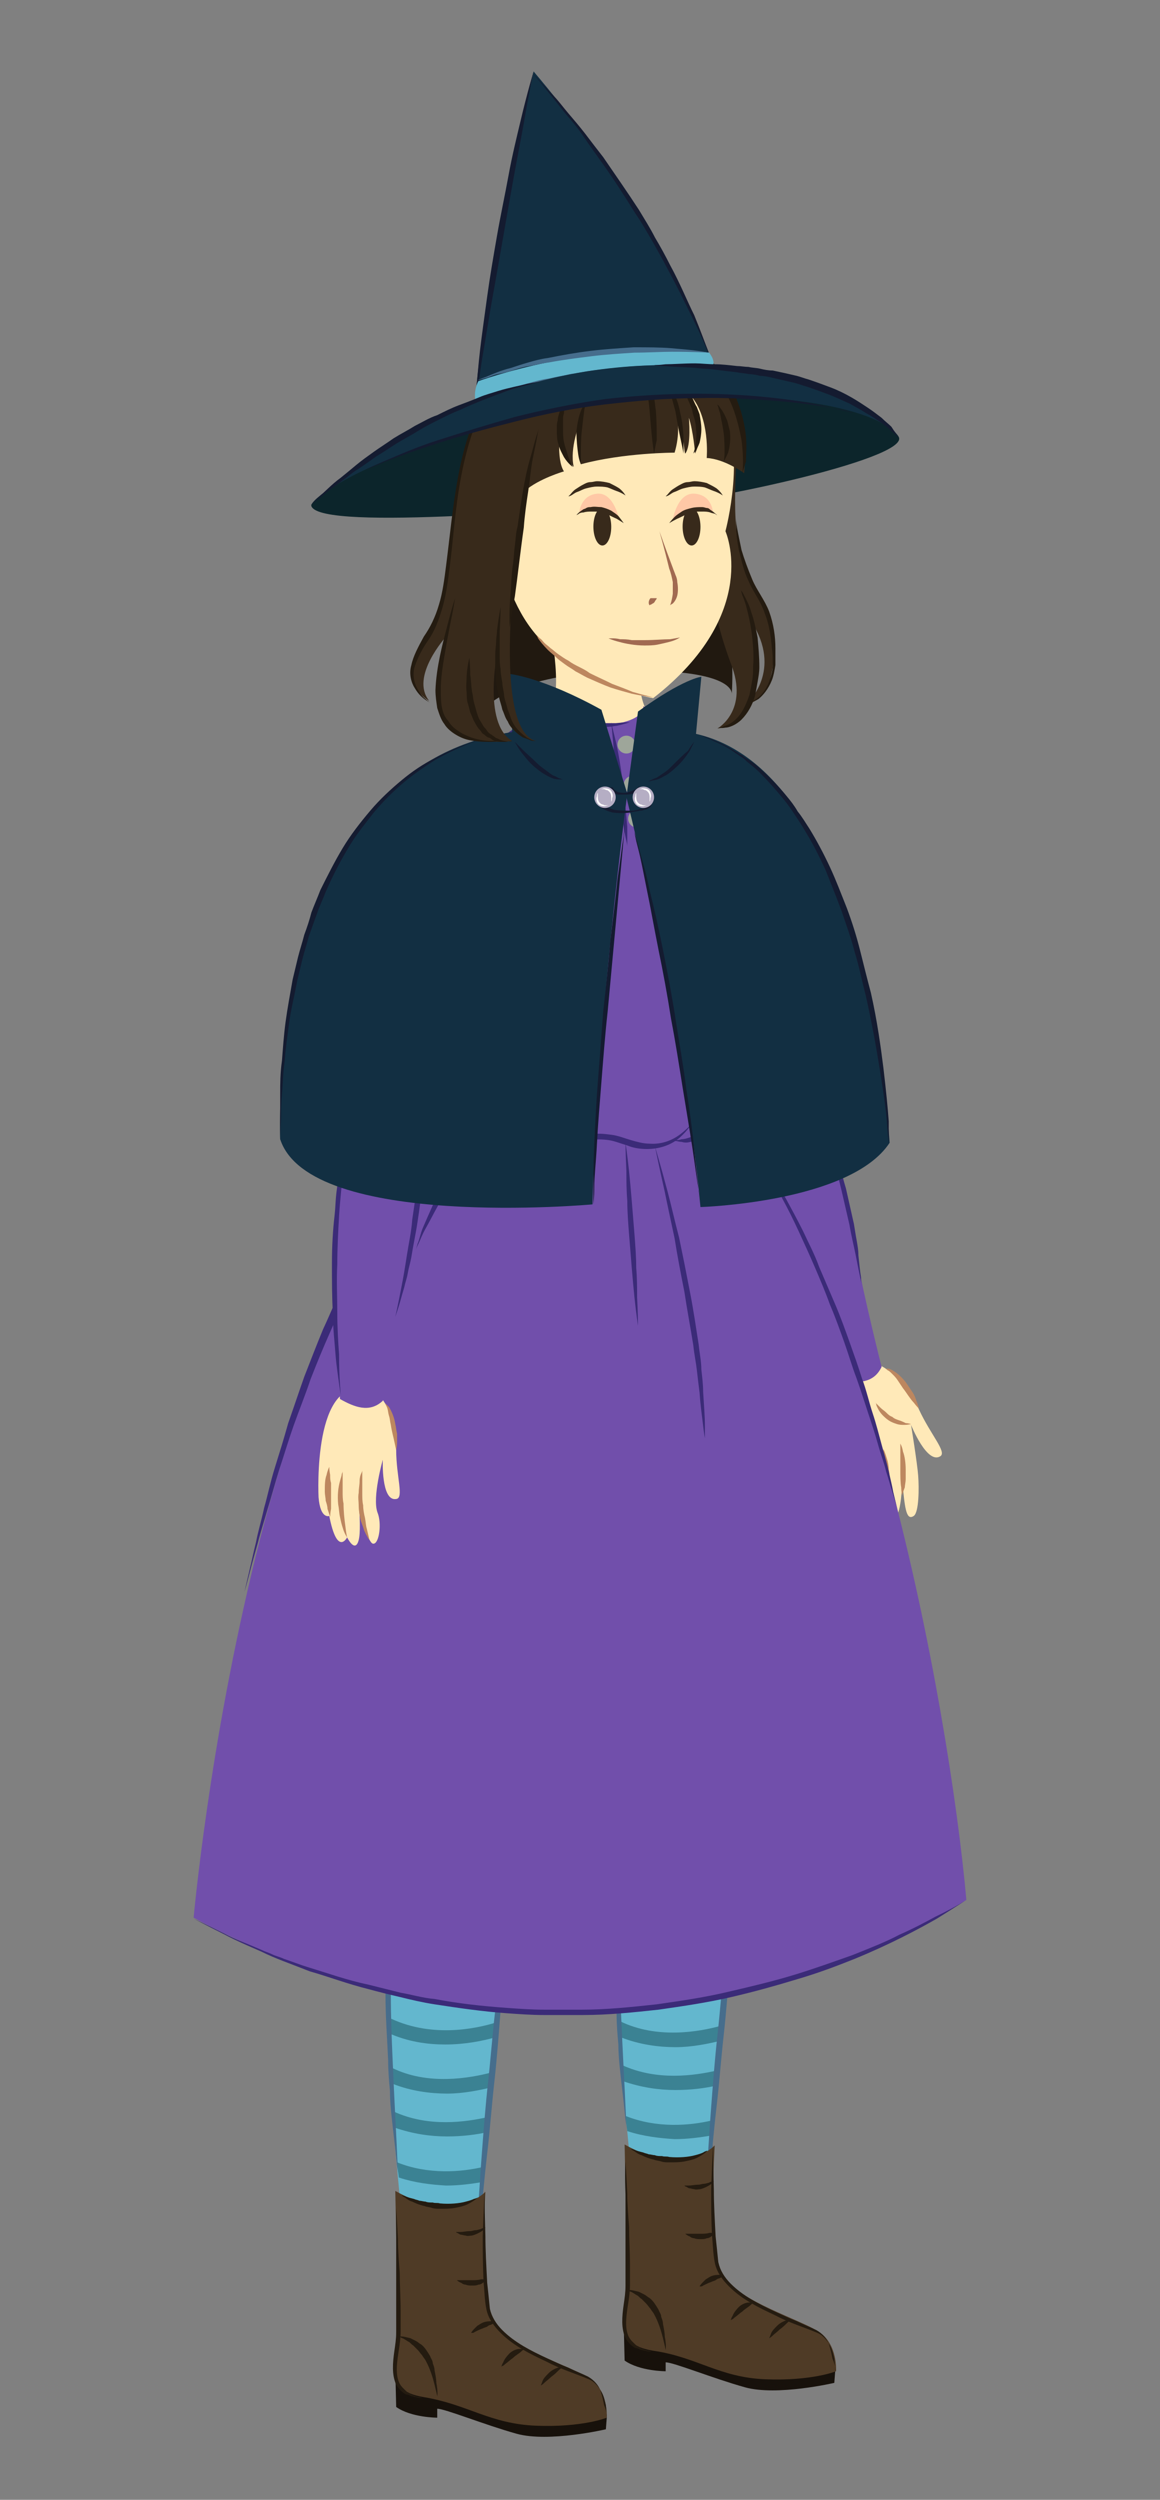 <svg width="130px" height="280px" viewBox="0 0 130 280" version="1.1" xml:space="preserve" xmlns="http://www.w3.org/2000/svg" xmlns:xlink="http://www.w3.org/1999/xlink">
  <rect x="0" y="0" width="130" height="280" fill="#808080" stroke="none"/>
  <!-- Generator: Sketch 49.3 (51167) - http://www.bohemiancoding.com/sketch -->
  <defs/>
  <g>
    <title>witch-a</title>
    <desc>Created with Sketch.</desc>
    <g id="witch-a" stroke="none" stroke-width="1" fill="none" fill-rule="evenodd">
      <g id="Witch-Neutral" transform="translate(21, 8)" fill-rule="nonzero">
        <g id="Group" transform="translate(53, 75)">
          <g transform="translate(19, 69)" id="Shape">
            <path d="M5.3,0.8 C5.3,0.8 8.1,1.7 10,5.9 C11.3,8.7 13.1,10.6 12.4,11.1 C10.9,12.1 9.1,7.6 9.1,7.6 C9.1,7.6 9.8,11.9 9.9,13.3 C10,14.6 10,17.4 9.4,17.8 C8.5,18.4 8.4,16.7 8.1,13.8 C8.1,13.8 8.1,16.3 7.6,17.6 C7.2,18.7 6.2,19.2 5.9,17.8 C5.9,17.8 5.3,20.1 4,17.6 C4,17.6 2.5,19 2.5,12.9 C2.5,10.1 -2.5,0.5 5.3,0.8 Z" fill="#FFE9B8"/>
            <path d="M4.1,17.4 C4.1,17.4 4.1,16.9 4.1,16.3 C4.1,16 4.1,15.6 4.1,15.2 C4.1,14.8 4.1,14.4 4.1,13.9 C4.1,13.5 4.1,13 4.1,12.6 C4.1,12.2 4.1,11.8 4.1,11.5 C4.1,10.8 4.1,10.4 4.1,10.4 C4.1,10.4 4.3,10.8 4.4,11.5 C4.5,12.2 4.7,13 4.7,13.9 C4.7,14.8 4.6,15.7 4.5,16.4 C4.3,17 4.1,17.4 4.1,17.4 Z" fill="#BD875F"/>
            <path d="M6.1,17.9 C6.1,17.9 6.1,17.4 6.1,16.7 C6.1,16 6.1,15.1 6.1,14.1 C6.1,13.6 6.1,13.2 6.1,12.7 C6.1,12.3 6.1,11.8 6,11.5 C6,11.1 6,10.8 6,10.6 C6,10.4 6,10.3 6,10.3 C6,10.3 6.2,10.7 6.4,11.4 C6.5,11.7 6.6,12.2 6.6,12.6 C6.7,13 6.7,13.5 6.7,14 C6.7,14.5 6.7,15 6.6,15.4 C6.6,15.8 6.5,16.3 6.4,16.6 C6.3,17.5 6.1,17.9 6.1,17.9 Z" fill="#BD875F"/>
            <path d="M8.1,15.5 C8.1,15.5 8,15.1 8,14.6 C7.9,14.1 7.9,13.3 7.9,12.6 C7.9,12.2 7.9,11.9 7.9,11.5 C7.9,11.2 7.9,10.8 7.9,10.6 C7.9,10.1 7.9,9.7 7.9,9.7 C7.9,9.7 8.1,10 8.2,10.6 C8.4,11.1 8.5,11.9 8.5,12.6 C8.5,13 8.5,13.3 8.5,13.7 C8.5,14 8.4,14.4 8.4,14.6 C8.2,15.1 8.1,15.5 8.1,15.5 Z" fill="#BD875F"/>
            <path d="M6.2,1.3 C6.2,1.3 6.3,1.3 6.5,1.3 C6.7,1.3 6.9,1.4 7.2,1.6 C7.7,1.9 8.3,2.5 8.7,3.1 C8.9,3.4 9.1,3.7 9.3,4 C9.5,4.3 9.6,4.6 9.7,4.9 C9.9,5.4 10,5.8 10,5.8 C10,5.8 9.7,5.5 9.4,5.1 C9,4.7 8.6,4 8.2,3.5 C8,3.2 7.8,2.9 7.6,2.6 C7.4,2.3 7.2,2.1 7,1.9 C6.8,1.7 6.6,1.5 6.5,1.5 C6.3,1.3 6.2,1.3 6.2,1.3 Z" fill="#BD875F"/>
            <path d="M9.1,7.5 C9.1,7.5 8.8,7.6 8.3,7.6 C8.1,7.6 7.8,7.6 7.5,7.5 C7.2,7.4 6.9,7.3 6.6,7.1 C6.3,6.9 6.1,6.7 5.9,6.5 C5.7,6.3 5.5,6 5.4,5.8 C5.3,5.6 5.2,5.4 5.2,5.3 C5.2,5.2 5.1,5.1 5.1,5.1 C5.1,5.1 5.2,5.2 5.3,5.3 C5.4,5.4 5.5,5.5 5.7,5.7 C5.9,5.9 6.1,6 6.3,6.2 C6.5,6.4 6.7,6.6 7,6.7 C7.2,6.9 7.5,7 7.8,7.1 C8.1,7.2 8.3,7.3 8.5,7.4 C8.7,7.4 9.1,7.5 9.1,7.5 Z" fill="#BD875F"/>
          </g>
          <g transform="translate(9, 36)" id="Shape">
            <g>
              <path d="M6.7,1.1 C9.6,4.7 11.7,14.8 13,21.7 C13.8,26.2 15.8,34.1 15.8,34.1 C14.9,36 13.1,35.9 11.3,35.7 C11.3,35.7 9.7,32.4 6.6,25.8 C3.2,18.8 -0.7,5.9 0.4,3.1 C1.6,-1.38777878e-15 5.2,-0.7 6.7,1.1 Z" fill="#714FAB"/>
              <path d="M8.3,3.7 C8.3,3.7 8.9,4.9 9.6,6.9 C9.9,7.9 10.4,9 10.7,10.2 C11.1,11.4 11.4,12.8 11.8,14.1 C12.1,15.4 12.4,16.8 12.7,18.1 C12.8,18.7 12.9,19.4 13,19.9 C13.1,20.5 13.2,21 13.2,21.6 C13.3,22.6 13.4,23.5 13.5,24.1 C13.5,24.7 13.6,25 13.6,25 C13.6,25 13.3,23.7 12.9,21.6 C12.7,20.6 12.4,19.4 12.2,18.2 C11.9,16.9 11.6,15.6 11.3,14.3 C11,13 10.6,11.6 10.3,10.4 C10,9.2 9.7,8 9.4,7 C8.7,5 8.3,3.7 8.3,3.7 Z" fill="#3B2B78"/>
            </g>
            <path d="M11.2,35.4 C11.2,35.4 10.9,35 10.5,34.3 C10.1,33.6 9.5,32.6 8.9,31.4 C8.3,30.2 7.5,28.7 6.8,27.1 C6.1,25.5 5.3,23.8 4.6,22.1 C3.9,20.4 3.3,18.6 2.8,17 C2.5,16.2 2.3,15.4 2.1,14.6 C1.9,13.8 1.7,13.1 1.5,12.4 C1.1,11.1 0.9,9.9 0.8,9.1 C0.6,8.3 0.6,7.8 0.6,7.8 C0.6,7.8 0.7,8.2 0.9,9 C1,9.4 1.1,9.9 1.3,10.4 C1.5,10.9 1.6,11.5 1.9,12.2 C2.3,13.5 2.8,15.1 3.4,16.7 C4,18.3 4.6,20.1 5.3,21.8 C6,23.5 6.7,25.2 7.4,26.8 C8.1,28.4 8.7,29.9 9.3,31.1 C10.4,33.7 11.2,35.4 11.2,35.4 Z" fill="#3B2B78"/>
          </g>
          <g id="Shape">
            <path d="M14.1,14.3 C13.1,10.2 7.3,-6.5 2.1,4 C-2.8,14.1 9.1,48.6 14.2,44.3 C19.2,40 16.4,23.5 14.1,14.3 Z" fill="#714FAB"/>
            <path d="M12,8.1 C12,8.1 12.6,9.3 13.2,11.3 C13.5,12.3 13.9,13.4 14.2,14.6 C14.5,15.8 14.9,17.1 15.2,18.4 C15.5,19.7 15.8,21.1 16,22.3 C16.2,23.5 16.4,24.7 16.5,25.7 C16.6,26.7 16.7,27.6 16.7,28.1 C16.7,28.7 16.7,29 16.7,29 C16.7,29 16.6,28.7 16.5,28.1 C16.4,27.5 16.3,26.7 16.1,25.7 C15.9,24.7 15.7,23.5 15.5,22.3 C15.3,21.1 15,19.7 14.7,18.4 C14.4,17.1 14.1,15.8 13.8,14.6 C13.5,13.4 13.2,12.2 12.9,11.3 C12.3,9.4 12,8.1 12,8.1 Z" fill="#3B2B78"/>
            <path d="M5.2,0.6 C5.2,0.6 5.1,0.6 4.8,0.7 C4.6,0.8 4.3,1 3.9,1.3 C3.6,1.6 3.2,2 2.8,2.5 C2.6,2.7 2.5,3.1 2.3,3.4 C2.1,3.7 2,4.1 1.9,4.4 C1.6,5.1 1.5,6 1.3,6.9 C1.3,7.4 1.2,7.8 1.2,8.3 C1.2,8.5 1.2,8.8 1.1,9 C1.1,9.2 1.1,9.5 1.1,9.7 C1.1,10.7 1.1,11.7 1.2,12.7 C1.3,13.7 1.3,14.8 1.5,15.8 C1.7,16.8 1.7,17.9 2,18.9 C2.2,19.9 2.4,20.9 2.6,21.9 C2.8,22.9 3.1,23.8 3.3,24.7 C3.5,25.6 3.7,26.4 3.9,27.2 C4.8,30.3 5.3,32.3 5.3,32.3 C5.3,32.3 4.6,30.3 3.6,27.3 C3.4,26.5 3.1,25.7 2.9,24.8 C2.7,23.9 2.4,23 2.2,22 C2,21 1.8,20 1.6,19 C1.4,18 1.3,16.9 1.1,15.9 C0.9,14.8 0.9,13.8 0.8,12.7 C0.7,11.7 0.7,10.6 0.8,9.6 C0.8,9.1 0.8,8.6 0.9,8.1 C1,7.6 1,7.1 1.1,6.7 C1.3,5.8 1.5,4.9 1.8,4.2 C1.9,3.8 2.1,3.5 2.3,3.1 C2.5,2.8 2.6,2.5 2.9,2.2 C3.3,1.7 3.7,1.3 4.1,1 C4.5,0.7 4.8,0.6 5.1,0.5 C5.1,0.6 5.2,0.6 5.2,0.6 Z" fill="#3B2B78"/>
          </g>
        </g>
        <g id="Group" transform="translate(21, 142)">
          <g transform="translate(1, 49)" id="Shape">
            <g>
              <path d="M14.3,8.6 L9.8,59.4 C9.8,59.4 6,61.9 3.1,58.6 C3.1,58.6 -2.9,13.2 2.5,3.7 C6,-2.3 14.6,-0.9 14.3,8.6 Z" fill="#63B7CE"/>
              <g fill="#3B8293">
                <path d="M12.2,33.1 L12.1,34.8 C10.8,35.1 9,35.5 7.1,35.5 C5.2,35.5 3,35.2 1,34.4 C1,33.8 0.9,33.2 0.9,32.6 C4.9,34.6 9.6,33.8 12.2,33.1 Z"/>
                <path d="M12.7,27.5 L12.5,29.2 C11.1,29.6 9.1,30 6.9,30 C4.9,30 2.7,29.7 0.5,28.7 C0.5,28.1 0.5,27.5 0.4,26.9 C5.1,29.3 10.2,28.3 12.7,27.5 Z"/>
                <path d="M10.1,1 C8.8,1 7.4,0.9 5.9,0.6 C7.7,-0.2 9.7,-0.1 11.3,1 C10.9,1 10.5,1 10.1,1 Z"/>
                <path d="M1.2,39.3 C1.2,38.7 1.1,38.1 1.1,37.5 C5,39.3 9.2,38.7 11.8,38.1 L11.7,39.8 C10.4,40.1 8.8,40.3 7.1,40.3 C5.2,40.3 3.2,40 1.2,39.3 Z"/>
                <path d="M1.7,44.9 C1.6,44.3 1.6,43.7 1.5,43.2 C5,44.6 8.7,44.3 11.2,43.7 L11.1,45.4 C9.9,45.6 8.5,45.8 7,45.8 C5.3,45.7 3.5,45.5 1.7,44.9 Z"/>
                <path d="M0.4,23.5 C0.4,22.9 0.4,22.4 0.4,21.8 C5.3,23.9 10.6,22.8 13.2,22.1 L13.1,23.8 C11.6,24.2 9.4,24.6 7,24.6 C4.9,24.6 2.6,24.3 0.4,23.5 Z"/>
                <path d="M0.4,17.6 C0.5,15 0.6,12.6 0.9,10.4 C6.2,12.2 11.8,11 14.2,10.3 L14,12 C12.4,12.4 9.9,12.9 7.1,12.9 C5.1,12.9 2.9,12.7 0.7,12 C0.6,13.2 0.5,14.5 0.5,15.9 C5.5,17.8 11,16.8 13.7,16.1 L13.6,17.8 C12,18.2 9.8,18.6 7.2,18.6 C5,18.7 2.7,18.4 0.4,17.6 Z"/>
                <path d="M1.9,5.4 C2.1,4.9 2.3,4.4 2.5,3.9 C6.6,5.2 11,4.8 13.8,4.2 C14,4.7 14.1,5.2 14.2,5.7 C12.7,6 10.7,6.3 8.5,6.3 C6.4,6.4 4.1,6.2 1.9,5.4 Z"/>
              </g>
              <path d="M2.1,4.6 C2.1,4.6 2,4.7 1.9,5 C1.8,5.3 1.7,5.7 1.6,6.2 C1.4,7.3 1.1,8.8 1,10.7 C0.9,11.6 0.9,12.6 0.8,13.7 C0.8,14.8 0.7,15.9 0.7,17.1 C0.7,18.3 0.7,19.5 0.7,20.7 C0.7,21.9 0.7,23.2 0.8,24.4 C0.8,26.9 0.9,29.4 1,31.7 C1.1,34 1.2,36.2 1.3,38.1 C1.5,41.9 1.6,44.4 1.6,44.4 C1.6,44.4 1.5,43.8 1.4,42.7 C1.3,41.6 1.1,40.1 0.9,38.2 C0.8,37.3 0.7,36.2 0.7,35.2 C0.6,34.1 0.5,33 0.5,31.8 C0.4,29.5 0.2,26.9 0.2,24.4 C0.2,23.1 0.2,21.9 0.2,20.7 C0.2,19.5 0.2,18.2 0.3,17.1 C0.3,15.9 0.4,14.8 0.5,13.7 C0.6,12.6 0.7,11.6 0.8,10.7 C0.9,9.8 1,8.9 1.2,8.2 C1.4,7.4 1.5,6.8 1.7,6.3 C1.8,5.8 2,5.4 2.1,5.1 C2,4.8 2.1,4.6 2.1,4.6 Z" fill="#466D8C"/>
              <path d="M14,12.3 C14,12.3 14,13 13.9,14.2 C13.8,15.4 13.7,17.1 13.6,19.2 C13.4,21.3 13.3,23.7 13.1,26.2 C12.9,28.8 12.7,31.5 12.4,34.2 C12.1,36.9 11.9,39.7 11.6,42.2 C11.3,44.8 11.1,47.2 10.9,49.2 C10.7,51.2 10.5,53 10.3,54.2 C10.2,55.4 10.1,56.1 10.1,56.1 C10.1,56.1 10.1,55.4 10.2,54.2 C10.3,53 10.4,51.3 10.5,49.2 C10.7,47.1 10.8,44.7 11,42.2 C11.2,39.6 11.4,36.9 11.7,34.2 C12,31.5 12.2,28.7 12.5,26.2 C12.8,23.6 13,21.2 13.2,19.2 C13.4,17.2 13.6,15.4 13.8,14.2 C13.9,13 14,12.3 14,12.3 Z" fill="#466D8C"/>
            </g>
            <g transform="translate(1, 46)">
              <path d="M24,25.8 L23.9,27.1 C23.9,27.1 17.5,28.6 13.9,27.6 C10.3,26.6 5.9,24.8 5,24.8 L5,25.8 C5,25.8 2.1,25.8 0.4,24.6 L0.3,20.5 C0.2,20.5 20.7,18.5 24,25.8 Z" fill="#17110B"/>
              <path d="M10.4,0.5 C10.4,0.5 7,4.2 0.3,0.4 C0.3,0.4 0.6,14.3 0.6,16.9 C0.6,19.4 -1.4,22.7 3.5,23.5 C8.4,24.3 10.9,26.5 16.1,26.7 C21.3,26.9 24,25.8 24,25.8 C24,25.8 24.2,22.8 22.1,21.4 C19.9,20 13.2,18 11.4,15.2 C9.6,12.4 10.4,0.5 10.4,0.5 Z" fill="#4F3B26"/>
              <path d="M24,25.8 C24,25.8 24,25.3 23.9,24.4 C23.8,24 23.7,23.4 23.4,22.9 C23.1,22.4 22.7,21.8 22,21.5 C20.6,20.9 18.9,20.4 17.2,19.5 C15.5,18.7 13.6,17.8 12.1,16.3 C11.4,15.6 10.7,14.7 10.5,13.6 C10.3,12.6 10.3,11.6 10.2,10.7 C10.1,8.8 10.1,7 10.1,5.5 C10.2,2.5 10.3,0.4 10.3,0.4 C10.3,0.4 10.3,2.4 10.4,5.5 C10.4,7 10.5,8.8 10.6,10.7 C10.7,11.6 10.8,12.6 10.9,13.6 C11.1,14.5 11.6,15.3 12.3,16 C13.7,17.4 15.5,18.3 17.2,19.1 C18.1,19.5 18.9,19.9 19.7,20.2 C20.5,20.6 21.3,20.9 21.9,21.2 C22.6,21.6 23.1,22.2 23.3,22.8 C23.5,23.4 23.6,23.9 23.7,24.4 C24.1,25.3 24,25.8 24,25.8 Z" fill="#241B10"/>
              <path d="M9.6,1.1 C9.6,1.1 9.2,1.5 8.4,1.9 C8,2.1 7.5,2.2 7,2.3 C6.5,2.4 5.9,2.4 5.3,2.4 C5,2.4 4.7,2.4 4.4,2.3 C4.1,2.2 3.8,2.2 3.6,2.1 C3.1,2 2.6,1.8 2.2,1.6 C1.8,1.5 1.5,1.2 1.3,1.1 C1.1,1 1,0.9 1,0.9 C1,0.9 1.1,0.9 1.4,1 C1.6,1.1 2,1.2 2.4,1.3 C2.6,1.4 2.8,1.4 3,1.5 C3.2,1.5 3.5,1.6 3.7,1.6 C3.9,1.7 4.2,1.7 4.5,1.7 C4.8,1.8 5,1.7 5.3,1.8 C6.4,1.9 7.5,1.8 8.2,1.6 C8.6,1.5 8.9,1.4 9.1,1.3 C9.5,1.2 9.6,1.1 9.6,1.1 Z" fill="#241B10"/>
              <path d="M0.4,2.3 C0.4,2.3 0.5,3.7 0.6,5.9 C0.6,7 0.7,8.3 0.8,9.6 C0.8,11 0.9,12.4 0.9,13.9 C0.9,14.6 0.9,15.4 0.9,16.1 C0.9,16.8 0.8,17.6 0.7,18.2 C0.5,19.5 0.3,20.8 0.7,21.8 C0.9,22.3 1.3,22.6 1.6,22.9 C1.8,23 2,23.1 2.1,23.2 C2.3,23.3 2.4,23.3 2.6,23.4 C2.9,23.5 3.2,23.5 3.3,23.6 C3.5,23.6 3.6,23.6 3.6,23.6 C3.6,23.6 3.5,23.6 3.3,23.6 C3.1,23.6 2.9,23.6 2.6,23.5 C2.4,23.5 2.3,23.4 2.1,23.4 C1.9,23.3 1.7,23.2 1.5,23.2 C1.1,23 0.7,22.6 0.4,22.1 C-0.1,21 -4.10782519e-15,19.7 0.2,18.3 C0.3,17.6 0.4,17 0.4,16.2 C0.4,15.5 0.4,14.8 0.4,14 C0.4,12.5 0.4,11.1 0.4,9.7 C0.4,8.3 0.4,7.1 0.4,6 C0.4,3.8 0.4,2.3 0.4,2.3 Z" fill="#241B10"/>
              <path d="M19,20.2 C19,20.2 18.8,20.3 18.6,20.5 C18.4,20.7 18.1,21 17.8,21.2 C17.5,21.5 17.2,21.7 17,21.9 C16.8,22.1 16.6,22.2 16.6,22.2 C16.6,22.2 16.7,22 16.8,21.7 C16.9,21.4 17.2,21.1 17.5,20.8 C17.8,20.5 18.2,20.3 18.5,20.2 C18.8,20.1 19,20.2 19,20.2 Z" fill="#241B10"/>
              <path d="M14.8,18.1 C14.8,18.1 14.6,18.2 14.4,18.4 C14.2,18.6 13.8,18.8 13.5,19.1 C13.2,19.3 12.9,19.6 12.6,19.8 C12.5,19.9 12.4,20 12.3,20 C12.2,20.1 12.2,20.1 12.2,20.1 C12.2,20.1 12.2,19.9 12.4,19.6 C12.5,19.3 12.8,18.9 13.1,18.6 C13.4,18.3 13.9,18.1 14.2,18.1 C14.6,18.1 14.8,18.1 14.8,18.1 Z" fill="#241B10"/>
              <path d="M11.4,15.2 C11.4,15.2 11.2,15.3 11,15.4 C10.9,15.4 10.7,15.5 10.6,15.6 C10.4,15.7 10.3,15.7 10.1,15.8 C9.8,15.9 9.4,16.1 9.2,16.2 C9.1,16.3 9,16.3 8.9,16.3 C8.8,16.3 8.8,16.3 8.8,16.3 C8.8,16.3 8.9,16.1 9.1,15.9 C9.2,15.8 9.3,15.7 9.5,15.5 C9.7,15.4 9.8,15.3 10,15.2 C10.4,15 10.8,15 11.1,15 C11.2,15.1 11.4,15.2 11.4,15.2 Z" fill="#241B10"/>
              <path d="M10.5,10.3 C10.5,10.3 10.4,10.5 10.1,10.7 C10,10.8 9.8,10.9 9.6,10.9 C9.4,11 9.2,11 8.9,11 C8.7,11 8.4,11 8.2,10.9 C8,10.9 7.8,10.8 7.7,10.7 C7.4,10.6 7.2,10.4 7.2,10.4 C7.2,10.4 7.4,10.4 7.7,10.4 C7.9,10.4 8,10.4 8.2,10.4 C8.4,10.4 8.6,10.4 8.8,10.4 C9.2,10.4 9.6,10.4 9.9,10.3 C10.3,10.3 10.5,10.3 10.5,10.3 Z" fill="#241B10"/>
              <path d="M10.4,4.5 C10.4,4.5 10.3,4.7 10,4.9 C9.7,5.1 9.3,5.3 8.9,5.4 C8.7,5.4 8.4,5.5 8.2,5.4 C8,5.4 7.8,5.3 7.6,5.3 C7.4,5.2 7.3,5.1 7.2,5.1 C7.1,5 7.1,5 7.1,5 C7.1,5 7.3,5 7.6,5 C7.9,5 8.3,4.9 8.7,4.9 C8.9,4.9 9.1,4.8 9.3,4.8 C9.5,4.8 9.7,4.7 9.8,4.7 C10.2,4.5 10.4,4.5 10.4,4.5 Z" fill="#241B10"/>
              <path d="M5,23.4 C5,23.4 4.9,22.9 4.7,22.1 C4.5,21.3 4.2,20.3 3.7,19.4 C3.6,19.2 3.4,19 3.3,18.8 C3.1,18.6 3,18.4 2.8,18.2 C2.6,18 2.5,17.9 2.3,17.7 C2.1,17.6 2,17.4 1.8,17.3 C1.6,17.2 1.5,17.1 1.3,17 C1.2,16.9 1,16.9 0.9,16.8 C0.7,16.7 0.6,16.7 0.6,16.7 C0.6,16.7 0.7,16.7 1,16.7 C1.2,16.7 1.6,16.8 2,16.9 C2.2,17 2.4,17.1 2.6,17.2 C2.8,17.3 3,17.5 3.2,17.6 C3.6,17.9 3.9,18.4 4.2,18.9 C4.3,19.2 4.5,19.4 4.5,19.7 C4.6,20 4.7,20.2 4.7,20.5 C4.8,21 4.9,21.5 4.9,21.9 C5.1,22.9 5,23.4 5,23.4 Z" fill="#241B10"/>
            </g>
          </g>
          <g id="Shape">
            <path d="M10.9,59.7 C19.1,60.9 21.8,20 18.9,8.8 C16,-2.3 3.3,-3.5 1.8,14.3 C0.3,32 0.1,58.1 10.9,59.7 Z" fill="#63B7CE"/>
            <g transform="translate(0, 2)">
              <g transform="translate(1, 0)" fill="#3B8293">
                <path d="M10.1,42.3 C7.5,42.3 4.3,41.8 0.7,40.3 C0.6,39.7 0.6,39.1 0.5,38.5 C6.2,41.2 10.8,41 13.8,40.4 C15.6,40 17,39.4 17.9,38.9 C17.8,39.5 17.7,40.2 17.6,40.8 C16.7,41.2 15.5,41.6 14.2,41.9 C13,42.1 11.7,42.3 10.1,42.3 Z"/>
                <path d="M10.1,19.7 C7.4,19.7 4.1,19.3 0.5,17.9 C0.5,17.3 0.6,16.8 0.6,16.3 C6.4,18.6 11.1,18.4 14.1,17.8 C16.4,17.3 18,16.6 19,16.1 C19,16.7 19,17.2 19.1,17.8 C18,18.3 16.5,18.9 14.5,19.3 C13.2,19.5 11.8,19.7 10.1,19.7 Z"/>
                <path d="M14.4,2.7 C13.2,3 11.7,3.1 10,3.1 C8.1,3.1 6,2.9 3.7,2.3 C4,1.8 4.4,1.3 4.8,0.9 C8.6,1.7 11.8,1.5 14,1.1 C14.3,1 14.6,1 14.8,0.9 C15.2,1.3 15.6,1.7 15.9,2.2 C15.4,2.5 14.9,2.6 14.4,2.7 Z"/>
                <path d="M10,8.2 C7.6,8.2 4.9,7.9 1.8,6.9 C1.9,6.4 2.1,5.9 2.3,5.4 C7.3,7 11.3,6.8 14,6.2 C15.3,5.9 16.5,5.6 17.4,5.2 C17.6,5.7 17.7,6.2 17.9,6.7 C17,7.1 15.8,7.5 14.4,7.7 C13.2,8 11.7,8.1 10,8.2 Z"/>
                <path d="M10,13.8 C7.4,13.8 4.3,13.4 0.8,12.2 C0.8,11.6 0.9,11.1 1,10.6 C6.6,12.7 11.1,12.5 14,11.9 C16,11.5 17.5,10.9 18.5,10.4 C18.6,10.9 18.6,11.5 18.7,12.1 C17.6,12.6 16.2,13.1 14.4,13.5 C13.2,13.6 11.7,13.8 10,13.8 Z"/>
                <path d="M10.1,48 C7.7,48 4.9,47.6 1.6,46.4 C1.5,45.8 1.3,45.2 1.2,44.5 C6.5,46.8 10.9,46.6 13.7,46 C14.9,45.7 15.9,45.4 16.8,45 C16.7,45.6 16.5,46.3 16.4,46.9 C15.7,47.1 15,47.4 14.2,47.6 C13.1,47.8 11.7,48 10.1,48 Z"/>
                <path d="M4,53 C3.7,52.4 3.4,51.8 3.1,51.2 C8,52.5 13,51.5 15.3,50.9 C15.1,51.5 14.9,52.1 14.7,52.7 C13.1,53.1 10.9,53.5 8.4,53.5 C7,53.4 5.5,53.3 4,53 Z"/>
                <path d="M10.3,37.2 C7.5,37.2 4.1,36.7 0.2,35 C0.2,34.4 0.1,33.8 0.1,33.2 C6.1,36 10.9,35.9 14,35.2 C16,34.8 17.4,34.1 18.4,33.6 C18.3,34.2 18.3,34.8 18.2,35.5 C17.2,36 16,36.4 14.4,36.8 C13.3,37 11.9,37.2 10.3,37.2 Z"/>
                <path d="M10.1,31.5 C7.3,31.5 3.9,31 0.1,29.5 C0.1,28.9 0.1,28.4 0.1,27.8 C6.1,30.3 11,30.1 14.1,29.5 C16.2,29.1 17.8,28.4 18.8,27.9 C18.8,28.5 18.7,29.1 18.7,29.7 C17.6,30.2 16.2,30.7 14.5,31.1 C13.3,31.3 11.8,31.5 10.1,31.5 Z"/>
                <path d="M10.1,25.4 C7.3,25.4 4,24.9 0.2,23.5 C0.2,22.9 0.2,22.4 0.3,21.8 C6.2,24.2 11,24 14.2,23.4 C16.5,22.9 18.2,22.2 19.2,21.6 C19.2,22.2 19.2,22.8 19.2,23.4 C18.1,23.9 16.6,24.5 14.7,24.9 C13.3,25.2 11.8,25.4 10.1,25.4 Z"/>
              </g>
              <path d="M4.2,51.4 C4.2,51.4 3.9,50.8 3.5,49.7 C3.3,49.2 3.1,48.5 2.9,47.7 C2.7,46.9 2.4,46.1 2.3,45.1 C2.1,44.1 1.9,43.1 1.7,42 C1.6,40.9 1.3,39.7 1.2,38.5 C1.1,37.3 1,36 0.9,34.7 C0.8,33.4 0.8,32.1 0.7,30.8 C0.7,29.5 0.7,28.2 0.7,26.9 C0.7,25.6 0.7,24.3 0.8,23.1 C0.9,21.9 0.9,20.7 1,19.6 C1.1,18.5 1.2,17.4 1.3,16.4 C1.5,14.4 1.7,12.8 1.8,11.7 C1.9,10.6 2,9.9 2,9.9 C2,9.9 2,10.6 1.9,11.7 C1.8,12.8 1.7,14.5 1.6,16.4 C1.5,17.4 1.5,18.4 1.4,19.6 C1.3,20.7 1.3,21.9 1.3,23.1 C1.2,24.3 1.2,25.6 1.2,26.9 C1.2,28.2 1.2,29.5 1.2,30.8 C1.2,32.1 1.2,33.4 1.3,34.7 C1.4,36 1.5,37.2 1.6,38.5 C1.7,39.7 1.9,40.9 2,42 C2.2,43.1 2.3,44.2 2.5,45.1 C2.8,47 3.2,48.6 3.6,49.7 C4,50.8 4.2,51.4 4.2,51.4 Z" fill="#466D8C"/>
              <path d="M18.7,5.7 C18.7,5.7 18.8,5.8 18.9,6.2 C19,6.5 19.1,7 19.2,7.5 C19.4,8.6 19.7,10.3 19.9,12.3 C20,13.3 20.1,14.4 20.2,15.5 C20.3,16.6 20.4,17.9 20.4,19.1 C20.4,20.4 20.4,21.7 20.4,23 C20.4,24.3 20.3,25.7 20.3,27 C20.2,28.3 20.1,29.7 20,31 C19.9,32.3 19.7,33.6 19.6,34.8 C19.5,36 19.3,37.2 19.1,38.4 C18.9,39.5 18.7,40.6 18.5,41.6 C18.3,42.6 18.2,43.5 18,44.3 C17.8,45.1 17.7,45.8 17.5,46.4 C17.2,47.5 17.1,48.2 17.1,48.2 C17.1,48.2 17.2,47.5 17.4,46.4 C17.5,45.8 17.6,45.1 17.8,44.3 C18,43.5 18.1,42.6 18.2,41.6 C18.3,40.6 18.5,39.5 18.7,38.4 C18.8,37.3 19,36.1 19.1,34.8 C19.2,33.6 19.3,32.3 19.5,31 C19.6,29.7 19.7,28.4 19.7,27 C19.7,25.7 19.8,24.3 19.8,23 C19.8,21.7 19.8,20.4 19.8,19.1 C19.8,16.6 19.7,14.3 19.5,12.3 C19.3,10.3 19.2,8.6 19,7.5 C18.9,6.9 18.8,6.5 18.8,6.2 C18.8,5.8 18.7,5.7 18.7,5.7 Z" fill="#466D8C"/>
            </g>
          </g>
        </g>
        <g id="Group" transform="translate(47, 137)">
          <g transform="translate(0, 48)" id="Shape">
            <g>
              <path d="M15,9.4 L10.5,60.2 C10.5,60.2 6.7,62.7 3.8,59.4 C3.8,59.4 -2.2,14 3.2,4.5 C6.7,-1.6 15.3,-0.1 15,9.4 Z" fill="#63B7CE"/>
              <g transform="translate(1, 0)" fill="#3B8293">
                <path d="M11.8,33.9 L11.7,35.6 C10.4,35.9 8.6,36.3 6.7,36.3 C4.8,36.3 2.6,36 0.6,35.2 C0.6,34.6 0.5,34 0.5,33.4 C4.6,35.4 9.3,34.6 11.8,33.9 Z"/>
                <path d="M12.3,28.3 L12.1,30 C10.7,30.4 8.7,30.8 6.5,30.8 C4.5,30.8 2.3,30.5 0.1,29.5 C0.1,28.9 0.1,28.3 -7.10542736e-15,27.7 C4.7,30.1 9.9,29 12.3,28.3 Z"/>
                <path d="M9.8,1.8 C8.5,1.8 7.1,1.7 5.6,1.4 C7.4,0.6 9.4,0.7 11,1.8 C10.5,1.8 10.1,1.8 9.8,1.8 Z"/>
                <path d="M0.8,40.1 C0.8,39.5 0.7,38.9 0.7,38.3 C4.6,40.1 8.8,39.5 11.4,38.9 L11.3,40.6 C10,40.9 8.4,41.1 6.7,41.1 C4.8,41.1 2.8,40.8 0.8,40.1 Z"/>
                <path d="M1.3,45.7 C1.2,45.1 1.2,44.5 1.1,44 C4.6,45.4 8.3,45.1 10.8,44.5 L10.7,46.2 C9.5,46.4 8.1,46.6 6.6,46.6 C5,46.5 3.1,46.3 1.3,45.7 Z"/>
                <path d="M0,24.2 C0,23.6 0,23.1 0,22.5 C4.9,24.6 10.2,23.5 12.8,22.8 L12.7,24.5 C11.2,24.9 9,25.3 6.6,25.3 C4.5,25.4 2.2,25.1 0,24.2 Z"/>
                <path d="M0,18.4 C0.1,15.8 0.2,13.4 0.5,11.2 C5.8,13 11.4,11.8 13.8,11.1 L13.7,12.8 C12.1,13.2 9.6,13.7 6.8,13.7 C4.8,13.7 2.6,13.5 0.4,12.8 C0.3,14 0.2,15.3 0.2,16.7 C5.2,18.6 10.7,17.6 13.4,16.9 L13.3,18.6 C11.7,19 9.5,19.4 6.9,19.4 C4.7,19.5 2.3,19.2 0,18.4 Z"/>
                <path d="M1.5,6.2 C1.7,5.7 1.9,5.2 2.1,4.7 C6.2,6 10.6,5.6 13.4,5 C13.6,5.5 13.7,6 13.8,6.5 C12.3,6.8 10.3,7.1 8.1,7.1 C6,7.2 3.7,6.9 1.5,6.2 Z"/>
              </g>
              <path d="M2.7,5.4 C2.7,5.4 2.6,5.5 2.5,5.8 C2.4,6.1 2.3,6.5 2.2,7 C2,8.1 1.7,9.6 1.6,11.5 C1.5,12.4 1.5,13.4 1.4,14.5 C1.4,15.6 1.3,16.7 1.3,17.9 C1.3,19.1 1.3,20.3 1.3,21.5 C1.3,22.7 1.3,24 1.4,25.2 C1.4,27.7 1.5,30.2 1.6,32.5 C1.7,34.8 1.8,37 1.9,38.9 C2.1,42.7 2.2,45.2 2.2,45.2 C2.2,45.2 2.1,44.6 2,43.5 C1.9,42.4 1.7,40.9 1.5,39 C1.4,38.1 1.3,37 1.3,36 C1.2,34.9 1.1,33.8 1.1,32.6 C1,30.3 0.8,27.7 0.8,25.2 C0.8,23.9 0.8,22.7 0.8,21.5 C0.8,20.3 0.8,19 0.9,17.9 C0.9,16.7 1,15.6 1.1,14.5 C1.2,13.4 1.3,12.4 1.4,11.5 C1.5,10.6 1.6,9.7 1.8,9 C2,8.2 2.1,7.6 2.3,7.1 C2.4,6.6 2.6,6.2 2.7,5.9 C2.6,5.6 2.7,5.4 2.7,5.4 Z" fill="#466D8C"/>
              <path d="M14.7,13.1 C14.7,13.1 14.7,13.8 14.6,15 C14.5,16.2 14.4,17.9 14.3,20 C14.1,22.1 14,24.5 13.8,27 C13.6,29.6 13.4,32.3 13.1,35 C12.8,37.7 12.6,40.5 12.3,43 C12,45.6 11.8,48 11.6,50 C11.4,52 11.2,53.8 11,55 C10.9,56.2 10.8,56.9 10.8,56.9 C10.8,56.9 10.8,56.2 10.9,55 C11,53.8 11.1,52.1 11.2,50 C11.4,47.9 11.5,45.5 11.7,43 C11.9,40.4 12.1,37.7 12.4,35 C12.7,32.3 12.9,29.5 13.2,27 C13.5,24.4 13.7,22 13.9,20 C14.1,18 14.3,16.2 14.5,15 C14.6,13.8 14.7,13.1 14.7,13.1 Z" fill="#466D8C"/>
            </g>
            <g transform="translate(1, 47)">
              <path d="M24.6,25.6 L24.5,26.9 C24.5,26.9 18.1,28.4 14.5,27.4 C10.9,26.4 6.5,24.6 5.6,24.6 L5.6,25.6 C5.6,25.6 2.7,25.6 1,24.4 L0.9,20.3 C0.9,20.2 21.3,18.2 24.6,25.6 Z" fill="#17110B"/>
              <path d="M11.1,0.3 C11.1,0.3 7.7,4 1,0.2 C1,0.2 1.3,14.1 1.3,16.7 C1.3,19.2 -0.7,22.5 4.2,23.3 C9.1,24 11.6,26.3 16.8,26.5 C22,26.7 24.7,25.6 24.7,25.6 C24.7,25.6 24.9,22.6 22.8,21.2 C20.7,19.8 13.9,17.8 12.1,15 C10.3,12.2 11.1,0.3 11.1,0.3 Z" fill="#4F3B26"/>
              <path d="M24.6,25.6 C24.6,25.6 24.6,25.1 24.5,24.2 C24.4,23.8 24.3,23.2 24,22.7 C23.7,22.2 23.3,21.6 22.6,21.3 C21.2,20.7 19.5,20.2 17.8,19.3 C16.1,18.5 14.2,17.6 12.7,16.1 C12,15.4 11.3,14.5 11.1,13.4 C10.9,12.4 10.9,11.4 10.8,10.5 C10.7,8.6 10.7,6.8 10.7,5.3 C10.8,2.3 10.9,0.2 10.9,0.2 C10.9,0.2 10.9,2.2 11,5.3 C11,6.8 11.1,8.6 11.2,10.5 C11.3,11.4 11.4,12.4 11.5,13.4 C11.7,14.3 12.2,15.1 12.9,15.8 C14.3,17.2 16.1,18.1 17.8,18.9 C18.7,19.3 19.5,19.7 20.3,20 C21.1,20.4 21.9,20.7 22.5,21 C23.2,21.4 23.7,22 23.9,22.6 C24.1,23.2 24.2,23.7 24.3,24.2 C24.7,25.1 24.6,25.6 24.6,25.6 Z" fill="#241B10"/>
              <path d="M10.3,0.9 C10.3,0.9 9.9,1.3 9.1,1.7 C8.7,1.9 8.2,2 7.7,2.1 C7.2,2.2 6.6,2.2 6,2.2 C5.7,2.2 5.4,2.2 5.1,2.1 C4.8,2 4.5,2 4.3,1.9 C3.8,1.8 3.3,1.6 2.9,1.4 C2.5,1.3 2.2,1 2,0.9 C1.8,0.8 1.7,0.7 1.7,0.7 C1.7,0.7 1.8,0.7 2.1,0.8 C2.3,0.9 2.7,1 3.1,1.1 C3.3,1.2 3.5,1.2 3.7,1.3 C3.9,1.3 4.2,1.4 4.4,1.4 C4.6,1.5 4.9,1.5 5.2,1.5 C5.5,1.6 5.7,1.5 6,1.6 C7.1,1.7 8.2,1.6 8.9,1.4 C9.3,1.3 9.6,1.2 9.8,1.1 C10.1,0.9 10.3,0.9 10.3,0.9 Z" fill="#241B10"/>
              <path d="M1.1,2.1 C1.1,2.1 1.2,3.5 1.3,5.7 C1.3,6.8 1.4,8.1 1.5,9.4 C1.5,10.8 1.6,12.2 1.6,13.7 C1.6,14.4 1.6,15.2 1.6,15.9 C1.6,16.6 1.5,17.4 1.4,18 C1.2,19.3 1,20.6 1.4,21.6 C1.6,22.1 2,22.4 2.3,22.7 C2.5,22.8 2.7,22.9 2.8,23 C3,23.1 3.1,23.1 3.3,23.2 C3.6,23.3 3.9,23.3 4,23.4 C4.2,23.4 4.3,23.4 4.3,23.4 C4.3,23.4 4.2,23.4 4,23.4 C3.8,23.4 3.6,23.4 3.3,23.3 C3.1,23.3 3,23.2 2.8,23.2 C2.6,23.1 2.4,23 2.2,23 C1.8,22.8 1.4,22.4 1.1,21.9 C0.6,20.8 0.7,19.5 0.9,18.1 C1,17.4 1.1,16.8 1.1,16 C1.1,15.3 1.1,14.6 1.1,13.8 C1.1,12.3 1.1,10.9 1.1,9.5 C1.1,8.1 1.1,6.9 1.1,5.8 C1,3.6 1.1,2.1 1.1,2.1 Z" fill="#241B10"/>
              <path d="M19.6,19.9 C19.6,19.9 19.4,20 19.2,20.2 C19,20.4 18.7,20.7 18.4,20.9 C18.1,21.2 17.8,21.4 17.6,21.6 C17.4,21.8 17.2,21.9 17.2,21.9 C17.2,21.9 17.3,21.7 17.4,21.4 C17.5,21.1 17.8,20.8 18.1,20.5 C18.4,20.2 18.8,20 19.1,19.9 C19.4,19.9 19.6,19.9 19.6,19.9 Z" fill="#241B10"/>
              <path d="M15.5,17.9 C15.5,17.9 15.3,18 15.1,18.2 C14.9,18.4 14.5,18.6 14.2,18.9 C13.9,19.1 13.6,19.4 13.3,19.6 C13.2,19.7 13.1,19.8 13,19.8 C12.9,19.9 12.9,19.9 12.9,19.9 C12.9,19.9 12.9,19.7 13.1,19.4 C13.2,19.1 13.5,18.7 13.8,18.4 C14.1,18.1 14.6,17.9 14.9,17.9 C15.3,17.9 15.5,17.9 15.5,17.9 Z" fill="#241B10"/>
              <path d="M12,15 C12,15 11.8,15.1 11.6,15.2 C11.5,15.2 11.3,15.3 11.2,15.4 C11,15.5 10.9,15.5 10.7,15.6 C10.4,15.7 10,15.9 9.8,16 C9.7,16.1 9.6,16.1 9.5,16.1 C9.4,16.1 9.4,16.1 9.4,16.1 C9.4,16.1 9.5,15.9 9.7,15.7 C9.8,15.6 9.9,15.5 10.1,15.3 C10.3,15.2 10.4,15.1 10.6,15 C11,14.8 11.4,14.8 11.7,14.8 C11.9,14.9 12,15 12,15 Z" fill="#241B10"/>
              <path d="M11.1,10.1 C11.1,10.1 11,10.3 10.7,10.5 C10.6,10.6 10.4,10.7 10.2,10.7 C10,10.8 9.8,10.8 9.5,10.8 C9.3,10.8 9,10.8 8.8,10.7 C8.6,10.7 8.4,10.6 8.3,10.5 C8,10.4 7.8,10.2 7.8,10.2 C7.8,10.2 8,10.2 8.3,10.2 C8.5,10.2 8.6,10.2 8.8,10.2 C9,10.2 9.2,10.2 9.4,10.2 C9.8,10.2 10.2,10.2 10.5,10.1 C10.9,10.1 11.1,10.1 11.1,10.1 Z" fill="#241B10"/>
              <path d="M11,4.3 C11,4.3 10.9,4.5 10.6,4.7 C10.3,4.9 9.9,5.1 9.5,5.2 C9.3,5.2 9,5.3 8.8,5.2 C8.6,5.2 8.4,5.1 8.2,5.1 C8,5 7.9,4.9 7.8,4.9 C7.7,4.8 7.7,4.8 7.7,4.8 C7.7,4.8 7.9,4.8 8.2,4.8 C8.5,4.8 8.9,4.7 9.3,4.7 C9.5,4.7 9.7,4.6 9.9,4.6 C10.1,4.6 10.3,4.5 10.4,4.5 C10.8,4.3 11,4.3 11,4.3 Z" fill="#241B10"/>
              <path d="M5.6,23.2 C5.6,23.2 5.5,22.7 5.3,21.9 C5.1,21.1 4.8,20.1 4.3,19.2 C4.2,19 4,18.8 3.9,18.6 C3.7,18.4 3.6,18.2 3.4,18 C3.2,17.8 3.1,17.7 2.9,17.5 C2.7,17.4 2.6,17.2 2.4,17.1 C2.2,17 2.1,16.9 1.9,16.8 C1.8,16.7 1.6,16.7 1.5,16.6 C1.3,16.5 1.2,16.5 1.2,16.5 C1.2,16.5 1.3,16.5 1.6,16.5 C1.8,16.5 2.2,16.6 2.6,16.7 C2.8,16.8 3,16.9 3.2,17 C3.4,17.1 3.6,17.3 3.8,17.4 C4.2,17.7 4.5,18.2 4.8,18.7 C4.9,19 5.1,19.2 5.1,19.5 C5.2,19.8 5.3,20 5.3,20.3 C5.4,20.8 5.5,21.3 5.5,21.7 C5.7,22.7 5.6,23.2 5.6,23.2 Z" fill="#241B10"/>
            </g>
          </g>
          <g id="Shape">
            <path d="M10.6,59.4 C18.8,60.6 21.5,19.7 18.6,8.5 C15.7,-2.6 3,-3.8 1.5,14 C-5.99520433e-15,31.8 -0.3,57.9 10.6,59.4 Z" fill="#63B7CE"/>
            <g transform="translate(0, 2)">
              <g fill="#3B8293">
                <path d="M10.7,42.1 C8.1,42.1 4.9,41.6 1.3,40.1 C1.2,39.5 1.2,38.9 1.1,38.3 C6.8,41 11.4,40.8 14.4,40.2 C16.2,39.8 17.6,39.2 18.5,38.7 C18.4,39.3 18.3,40 18.2,40.6 C17.3,41 16.1,41.4 14.8,41.7 C13.7,41.9 12.3,42.1 10.7,42.1 Z"/>
                <path d="M10.7,19.5 C8,19.5 4.7,19.1 1.1,17.7 C1.1,17.1 1.2,16.6 1.2,16.1 C7,18.4 11.7,18.2 14.7,17.6 C17,17.1 18.6,16.4 19.6,15.9 C19.6,16.5 19.6,17 19.7,17.6 C18.6,18.1 17.1,18.7 15.1,19.1 C13.9,19.3 12.4,19.5 10.7,19.5 Z"/>
                <path d="M15,2.5 C13.8,2.8 12.3,2.9 10.6,2.9 C8.7,2.9 6.6,2.7 4.3,2.1 C4.6,1.6 5,1.1 5.4,0.7 C9.2,1.5 12.4,1.3 14.6,0.9 C14.9,0.8 15.2,0.8 15.4,0.7 C15.8,1.1 16.2,1.5 16.5,2 C16.1,2.3 15.6,2.4 15,2.5 Z"/>
                <path d="M10.6,7.9 C8.2,7.9 5.5,7.6 2.4,6.6 C2.5,6.1 2.7,5.6 2.9,5.1 C7.9,6.7 11.9,6.5 14.6,5.9 C15.9,5.6 17.1,5.3 18,4.9 C18.2,5.4 18.3,5.9 18.5,6.4 C17.6,6.8 16.4,7.2 15,7.4 C13.8,7.7 12.3,7.9 10.6,7.9 Z"/>
                <path d="M10.7,13.6 C8.1,13.6 5,13.2 1.5,12 C1.5,11.4 1.6,10.9 1.7,10.4 C7.3,12.5 11.8,12.3 14.7,11.7 C16.7,11.3 18.2,10.7 19.2,10.2 C19.3,10.7 19.3,11.3 19.4,11.9 C18.3,12.4 16.9,12.9 15.1,13.3 C13.8,13.4 12.4,13.6 10.7,13.6 Z"/>
                <path d="M10.8,47.8 C8.4,47.8 5.6,47.4 2.3,46.2 C2.2,45.6 2,45 1.9,44.3 C7.2,46.6 11.6,46.4 14.4,45.8 C15.6,45.5 16.6,45.2 17.5,44.8 C17.4,45.4 17.2,46.1 17.1,46.7 C16.4,46.9 15.7,47.2 14.9,47.4 C13.7,47.6 12.3,47.8 10.8,47.8 Z"/>
                <path d="M4.7,52.8 C4.4,52.2 4.1,51.6 3.8,51 C8.7,52.3 13.7,51.3 16,50.7 C15.8,51.3 15.6,51.9 15.4,52.5 C13.8,52.9 11.6,53.3 9.1,53.3 C7.7,53.2 6.2,53.1 4.7,52.8 Z"/>
                <path d="M11,37 C8.2,37 4.8,36.5 0.9,34.8 C0.9,34.2 0.8,33.6 0.8,33 C6.8,35.8 11.6,35.7 14.7,35 C16.7,34.6 18.1,33.9 19.1,33.4 C19,34 19,34.6 18.9,35.3 C17.9,35.8 16.7,36.2 15.1,36.6 C13.9,36.8 12.6,37 11,37 Z"/>
                <path d="M10.8,31.3 C8,31.3 4.6,30.8 0.8,29.3 C0.8,28.7 0.8,28.2 0.8,27.6 C6.8,30.1 11.7,29.9 14.8,29.3 C16.9,28.9 18.5,28.2 19.5,27.7 C19.5,28.3 19.4,28.9 19.4,29.5 C18.3,30 16.9,30.5 15.2,30.9 C13.9,31.1 12.5,31.3 10.8,31.3 Z"/>
                <path d="M10.7,25.2 C7.9,25.2 4.6,24.7 0.8,23.3 C0.8,22.7 0.8,22.2 0.9,21.6 C6.8,24 11.6,23.8 14.8,23.2 C17.1,22.7 18.8,22 19.8,21.4 C19.8,22 19.8,22.6 19.8,23.2 C18.7,23.7 17.2,24.3 15.3,24.7 C13.9,25 12.4,25.2 10.7,25.2 Z"/>
              </g>
              <path d="M3.9,51.2 C3.9,51.2 3.6,50.6 3.2,49.5 C3,49 2.8,48.3 2.6,47.5 C2.4,46.7 2.1,45.9 2,44.9 C1.8,43.9 1.6,42.9 1.4,41.8 C1.3,40.7 1,39.5 0.9,38.3 C0.8,37.1 0.7,35.8 0.6,34.5 C0.5,33.2 0.5,31.9 0.4,30.6 C0.4,29.3 0.4,28 0.4,26.7 C0.4,25.4 0.4,24.1 0.5,22.9 C0.6,21.7 0.6,20.5 0.7,19.4 C0.8,18.3 0.9,17.2 1,16.2 C1.2,14.2 1.4,12.6 1.5,11.5 C1.6,10.4 1.7,9.7 1.7,9.7 C1.7,9.7 1.7,10.4 1.6,11.5 C1.5,12.6 1.4,14.3 1.3,16.2 C1.2,17.2 1.2,18.2 1.1,19.4 C1,20.5 1,21.7 1,22.9 C0.9,24.1 0.9,25.4 0.9,26.7 C0.9,28 0.9,29.3 0.9,30.6 C0.9,31.9 0.9,33.2 1,34.5 C1.1,35.8 1.2,37 1.3,38.3 C1.4,39.5 1.6,40.7 1.7,41.8 C1.9,42.9 2,44 2.2,44.9 C2.5,46.8 2.9,48.4 3.3,49.5 C3.6,50.6 3.9,51.2 3.9,51.2 Z" fill="#466D8C"/>
              <path d="M18.3,5.4 C18.3,5.4 18.4,5.5 18.5,5.9 C18.6,6.2 18.7,6.7 18.8,7.2 C19,8.3 19.3,10 19.5,12 C19.6,13 19.7,14.1 19.8,15.2 C19.9,16.3 20,17.6 20,18.8 C20,20.1 20,21.4 20,22.7 C20,24 19.9,25.4 19.9,26.7 C19.8,28 19.7,29.4 19.6,30.7 C19.5,32 19.3,33.3 19.2,34.5 C19.1,35.7 18.9,36.9 18.7,38.1 C18.5,39.2 18.3,40.3 18.1,41.3 C17.9,42.3 17.8,43.2 17.6,44 C17.4,44.8 17.3,45.5 17.1,46.1 C16.8,47.2 16.7,47.9 16.7,47.9 C16.7,47.9 16.8,47.2 17,46.1 C17.1,45.5 17.2,44.8 17.4,44 C17.6,43.2 17.7,42.3 17.8,41.3 C17.9,40.3 18.1,39.2 18.3,38.1 C18.4,37 18.6,35.8 18.7,34.5 C18.8,33.3 18.9,32 19.1,30.7 C19.2,29.4 19.3,28.1 19.3,26.7 C19.3,25.4 19.4,24 19.4,22.7 C19.4,21.4 19.4,20.1 19.4,18.8 C19.4,16.3 19.3,14 19.1,12 C18.9,10 18.8,8.3 18.6,7.2 C18.5,6.6 18.4,6.2 18.4,5.9 C18.4,5.6 18.3,5.4 18.3,5.4 Z" fill="#466D8C"/>
            </g>
          </g>
        </g>
        <g id="Group" transform="translate(0, 111)">
          <g id="Shape">
            <path d="M59.3,4.3 C75.8,20.7 85.3,71.5 87.3,93.8 C87.3,93.8 47.4,120.8 0.7,95.8 C0.7,95.8 7.6,18.2 35.9,3.9 C40.8,1.5 52.5,-2.5 59.3,4.3 Z" fill="#714FAB"/>
            <path d="M60.8,6 C60.8,6 60.9,6.1 61.1,6.4 C61.3,6.7 61.7,7.1 62.1,7.6 C62.5,8.1 63,8.8 63.5,9.5 C64,10.3 64.6,11.1 65.2,12.1 C65.8,13.1 66.4,14.1 67.1,15.3 C67.7,16.4 68.4,17.7 69,18.9 C69.6,20.2 70.3,21.5 70.8,22.9 C71.4,24.3 72,25.7 72.6,27.1 C73.2,28.5 73.7,29.9 74.2,31.3 C74.7,32.7 75.2,34.1 75.6,35.4 C76.1,36.7 76.4,38.1 76.8,39.3 C77.2,40.5 77.5,41.7 77.8,42.8 C78.1,43.9 78.4,44.9 78.6,45.8 C78.8,46.7 79,47.5 79.1,48.1 C79.4,49.4 79.6,50.1 79.6,50.1 C79.6,50.1 79.4,49.4 79,48.1 C78.8,47.5 78.6,46.7 78.3,45.8 C78.1,44.9 77.7,43.9 77.4,42.8 C77.1,41.7 76.7,40.5 76.3,39.3 C75.9,38.1 75.5,36.8 75,35.4 C74.5,34.1 74.1,32.7 73.6,31.3 C73.1,29.9 72.6,28.5 72,27.1 C71.5,25.7 70.9,24.3 70.3,22.9 C69.7,21.5 69.1,20.2 68.5,18.9 C67.9,17.6 67.3,16.4 66.7,15.3 C66.1,14.1 65.5,13.1 64.9,12.1 C64.3,11.1 63.8,10.2 63.3,9.5 C62.8,8.7 62.4,8.1 62,7.5 C61.6,7 61.3,6.5 61.1,6.3 C60.9,6.1 60.8,6 60.8,6 Z" fill="#3B2B78"/>
            <path d="M33.5,5.3 C33.5,5.3 33.3,5.4 32.9,5.7 C32.5,6 32,6.4 31.4,6.9 C31.1,7.2 30.8,7.5 30.4,7.8 C30,8.1 29.6,8.5 29.2,9 C28.4,9.8 27.5,10.8 26.6,11.9 C26.2,12.5 25.7,13.1 25.2,13.7 C24.7,14.3 24.3,15 23.8,15.7 C23.3,16.4 22.9,17.1 22.4,17.8 C22,18.5 21.5,19.3 21,20.1 C20.6,20.9 20.1,21.7 19.7,22.5 C19.3,23.3 18.9,24.2 18.4,25 C17.5,26.7 16.8,28.4 16,30.2 C15.2,32 14.5,33.7 13.8,35.5 C13.2,37.3 12.5,39 11.9,40.7 C11.3,42.4 10.8,44.1 10.3,45.6 C9.8,47.2 9.4,48.7 9,50 C8.6,51.4 8.2,52.6 7.9,53.8 C7.6,54.9 7.3,55.9 7.1,56.7 C6.7,58.3 6.4,59.3 6.4,59.3 C6.4,59.3 6.6,58.4 7,56.7 C7.2,55.9 7.4,54.9 7.7,53.7 C7.9,52.6 8.3,51.3 8.6,49.9 C9,48.5 9.3,47 9.8,45.4 C10.3,43.8 10.8,42.2 11.3,40.4 C11.9,38.7 12.5,36.9 13.1,35.2 C13.8,33.4 14.5,31.6 15.2,29.9 C16,28.2 16.7,26.4 17.6,24.7 C18,23.9 18.4,23 18.9,22.2 C19.4,21.4 19.8,20.6 20.3,19.8 C20.7,19 21.2,18.3 21.7,17.5 C22.2,16.8 22.6,16.1 23.1,15.4 C23.6,14.7 24,14.1 24.5,13.5 C25,12.9 25.5,12.3 25.9,11.7 C26.8,10.6 27.7,9.6 28.6,8.8 C29,8.4 29.4,8 29.8,7.7 C30.2,7.4 30.5,7 30.9,6.8 C31.6,6.3 32.1,5.9 32.5,5.6 C33.3,5.5 33.5,5.3 33.5,5.3 Z" fill="#3B2B78"/>
            <path d="M34.9,7 C34.9,7 34.7,7.2 34.4,7.5 C34.1,7.8 33.6,8.3 33.1,8.9 C32.6,9.5 32,10.2 31.4,11 C30.8,11.8 30.2,12.7 29.6,13.5 C29,14.4 28.5,15.3 28,16.2 C27.5,17.1 27.1,17.9 26.7,18.6 C26.3,19.3 26.1,19.9 25.9,20.3 C25.7,20.7 25.6,21 25.6,21 C25.6,21 25.7,20.7 25.8,20.3 C26,19.9 26.1,19.2 26.4,18.5 C26.7,17.8 27.1,16.9 27.5,16 C28,15.1 28.5,14.2 29,13.3 C29.6,12.4 30.2,11.5 30.9,10.8 C31.5,10 32.2,9.4 32.8,8.8 C34,7.6 34.9,7 34.9,7 Z" fill="#3B2B78"/>
            <path d="M52.4,9.4 C52.4,9.4 53,11.4 53.8,14.4 C54.2,15.9 54.6,17.7 55.1,19.6 C55.5,21.5 55.9,23.5 56.3,25.6 C56.7,27.6 57,29.7 57.3,31.6 C57.4,32.6 57.6,33.5 57.6,34.4 C57.7,35.3 57.8,36.1 57.8,36.9 C57.9,38.5 58,39.7 58,40.7 C58,41.6 58,42.1 58,42.1 C58,42.1 57.9,41.6 57.8,40.7 C57.7,39.8 57.5,38.5 57.4,37 C57.3,36.2 57.2,35.4 57.1,34.5 C57,33.6 56.8,32.7 56.7,31.7 C56.4,29.8 56,27.7 55.7,25.7 C55.3,23.7 54.9,21.6 54.6,19.7 C54.2,17.8 53.8,16 53.5,14.5 C52.8,11.4 52.4,9.4 52.4,9.4 Z" fill="#3B2B78"/>
            <path d="M49.1,9 C49.1,9 49.3,10.3 49.5,12.2 C49.6,13.2 49.7,14.3 49.8,15.5 C49.9,16.7 50,18 50.1,19.2 C50.2,20.5 50.3,21.8 50.3,23 C50.4,24.2 50.4,25.3 50.4,26.3 C50.5,28.2 50.5,29.5 50.5,29.5 C50.5,29.5 50.3,28.2 50.1,26.3 C50,25.3 49.9,24.2 49.8,23 C49.7,21.8 49.6,20.5 49.5,19.3 C49.4,18 49.3,16.7 49.3,15.5 C49.2,14.3 49.2,13.2 49.2,12.2 C49.1,10.2 49.1,9 49.1,9 Z" fill="#3B2B78"/>
          </g>
          <path d="M87.3,93.8 C87.3,93.8 86.1,94.6 84,95.9 C81.9,97.1 78.7,98.8 74.8,100.4 C72.8,101.2 70.7,102 68.3,102.7 C66,103.4 63.5,104.1 60.9,104.7 C58.3,105.3 55.6,105.7 52.8,106.1 C50,106.4 47.2,106.7 44.3,106.7 C42.9,106.7 41.5,106.7 40,106.7 C38.6,106.7 37.2,106.6 35.8,106.5 C33,106.3 30.3,105.9 27.7,105.5 C26.4,105.3 25.1,105 23.9,104.7 C22.6,104.4 21.4,104.1 20.3,103.8 C17.9,103.2 15.8,102.4 13.7,101.8 C11.7,101 9.9,100.4 8.3,99.6 C6.7,98.9 5.3,98.3 4.2,97.7 C2,96.6 0.7,95.9 0.7,95.9 C0.7,95.9 2,96.5 4.2,97.6 C5.3,98.2 6.7,98.7 8.3,99.4 C8.7,99.6 9.1,99.7 9.5,99.9 C9.9,100.1 10.4,100.2 10.8,100.4 C11.7,100.7 12.7,101.1 13.7,101.4 C15.7,102 17.9,102.8 20.3,103.3 C21.5,103.6 22.7,103.9 23.9,104.2 C25.1,104.4 26.4,104.8 27.7,104.9 C30.3,105.4 33,105.7 35.8,105.9 C37.2,106 38.6,106.1 40,106.1 C40.7,106.1 41.4,106.1 42.1,106.1 L44.2,106.1 C47,106.1 49.8,105.8 52.6,105.5 C55.4,105.1 58.1,104.7 60.6,104.1 C63.2,103.5 65.7,102.9 68,102.2 C70.3,101.5 72.5,100.7 74.5,100 C76.5,99.2 78.3,98.5 79.8,97.7 C81.4,97 82.7,96.3 83.8,95.7 C86.1,94.6 87.3,93.8 87.3,93.8 Z" id="Shape" fill="#3B2B78"/>
        </g>
        <path d="M61,69.8 C61,69.8 61.7,67.2 50.9,67.1 C40.1,67.1 34.9,69.5 33.2,71.5 C33.2,71.5 35,39 48.9,44.6 C62.8,50.2 61,69.8 61,69.8 Z" id="Shape" fill="#211910"/>
        <g id="Group" transform="translate(25, 60)">
          <path d="M15.4,1 C15.4,1 17.4,9.7 15.5,11.9 C13.5,14.1 5.7,17.8 5.7,17.8 C5.7,17.8 15.8,33.1 26.3,26.1 C36.8,19.1 31,15 31,15 C31,15 24.9,14 25.8,6.8 C25.7,6.8 20.9,-3 15.4,1 Z" id="Shape" fill="#FFE9B8"/>
          <g transform="translate(0, 10)">
            <path d="M26.1,1.1 C26.2,2.6 23,3.4 20.2,3.2 C17.4,2.9 15.6,1.6 16.1,0.2 C16.1,0.2 11.2,5.7 4.2,7.1 C-2.7,8.5 1.7,20.8 5,25.8 C8.4,30.8 6,44 9.5,47.7 C10.7,49 11.8,48.5 11.8,48.5 C11.8,48.5 12.8,49.5 15.1,49.7 C19.5,50.1 19.9,48.7 22.5,49.7 C26.9,51.3 29.2,49.9 29.2,49.9 C29.2,49.9 31.8,50.1 32.8,48.9 C33.1,48.5 33.7,48.2 33.7,48.2 C33.7,48.2 34.6,48.2 35.4,46.8 C36.8,44.4 35.2,37.3 34.9,30.3 C34.7,25.6 34.2,21.3 35,18.9 C36.6,13.5 36.3,5.8 33.4,5.4 C29.1,4.7 26.1,1.1 26.1,1.1 Z" id="Shape" fill="#714FAB"/>
            <path d="M7.8,41 C7.8,41 7.8,41.6 7.9,42.5 C7.9,42.9 8,43.4 8.1,44 C8.2,44.5 8.3,45.1 8.5,45.6 C8.6,45.9 8.7,46.1 8.8,46.4 C8.9,46.7 9.1,46.9 9.2,47.1 C9.4,47.3 9.5,47.5 9.7,47.7 C9.9,47.8 10.1,48 10.2,48.1 C10.4,48.2 10.6,48.3 10.7,48.3 C10.9,48.4 11,48.4 11.1,48.4 C11.4,48.5 11.5,48.5 11.5,48.5 C11.5,48.5 11.4,48.5 11.1,48.5 C11,48.5 10.8,48.5 10.6,48.5 C10.4,48.5 10.2,48.4 10,48.3 C9.8,48.2 9.6,48.1 9.3,47.9 C9.1,47.7 8.9,47.5 8.7,47.3 C8.5,47.1 8.3,46.8 8.2,46.6 C8.1,46.3 7.9,46 7.8,45.8 C7.6,45.2 7.5,44.6 7.4,44.1 C7.3,43.5 7.3,43 7.4,42.6 C7.7,41.6 7.8,41 7.8,41 Z" id="Shape" fill="#3B2B78"/>
            <path d="M33.6,48.1 C33.6,48.1 33.7,48.1 33.9,48.1 C34.1,48.1 34.4,48 34.8,47.8 C35.1,47.6 35.5,47.2 35.7,46.7 C35.9,46.2 36.1,45.6 36.1,44.9 C36.3,43.6 36.1,42 35.9,40.3 C35.8,39.5 35.7,38.6 35.6,37.7 C35.5,36.8 35.4,35.9 35.3,35 C35.2,33.2 35,31.4 34.9,29.6 C34.8,27.9 34.8,26.3 34.7,24.9 C34.7,23.5 34.7,22.4 34.7,21.6 C34.7,20.8 34.8,20.3 34.8,20.3 C34.8,20.3 34.8,20.8 34.8,21.6 C34.8,22.4 34.9,23.5 35,24.9 C35.1,26.3 35.2,27.9 35.4,29.6 C35.5,31.3 35.7,33.1 35.9,34.9 C36,35.8 36.1,36.7 36.2,37.6 C36.3,38.5 36.4,39.4 36.5,40.2 C36.7,41.9 36.7,43.5 36.5,44.9 C36.4,45.6 36.2,46.2 35.9,46.7 C35.6,47.2 35.3,47.6 34.9,47.8 C34.5,48 34.2,48 34,48 C33.7,48.1 33.6,48.1 33.6,48.1 Z" id="Shape" fill="#3B2B78"/>
            <path d="M34.4,47 C34.4,47 34.4,47.1 34.3,47.3 C34.2,47.5 34.2,47.7 34,48 C33.7,48.5 33.2,49.2 32.5,49.5 C32.1,49.7 31.8,49.8 31.4,49.9 C31,50 30.7,50 30.4,49.9 C30.1,49.9 29.9,49.8 29.7,49.8 C29.5,49.8 29.4,49.7 29.4,49.7 C29.4,49.7 29.5,49.7 29.7,49.7 C29.9,49.7 30.1,49.7 30.4,49.6 C30.7,49.6 31,49.5 31.3,49.4 C31.6,49.3 32,49.2 32.3,49 C32.6,48.8 32.9,48.6 33.2,48.4 C33.5,48.2 33.7,48 33.9,47.8 C34.1,47.4 34.4,47 34.4,47 Z" id="Shape" fill="#3B2B78"/>
            <path d="M32.3,46.2 C32.3,46.2 32.2,46.6 31.9,47.2 C31.6,47.8 31.1,48.6 30.2,49.4 C29.3,50.2 28,50.7 26.5,50.7 C25.8,50.7 25,50.6 24.3,50.3 C23.6,50.1 22.9,49.8 22.2,49.7 C21.5,49.6 20.8,49.6 20.1,49.7 C19.8,49.8 19.4,49.9 19,49.9 C18.6,50 18.2,50 17.9,50 C16.5,50 15.1,50 14,49.6 C13.4,49.4 12.9,49.2 12.6,48.9 C12.2,48.6 12,48.2 11.9,47.9 C11.7,47.3 11.8,46.9 11.8,46.9 C11.8,46.9 11.8,47 11.8,47.2 C11.8,47.4 11.9,47.6 12,47.9 C12.1,48.2 12.4,48.5 12.8,48.7 C13.2,48.9 13.6,49.1 14.2,49.3 C15.3,49.5 16.6,49.5 18,49.5 C18.4,49.5 18.7,49.5 19,49.4 C19.3,49.3 19.7,49.2 20.1,49.1 C20.9,48.9 21.7,49 22.5,49.1 C23.3,49.2 24,49.5 24.7,49.7 C25.4,49.9 26.1,50.1 26.8,50.1 C28.2,50.2 29.4,49.7 30.3,49 C31.2,48.3 31.8,47.6 32.1,47 C32.1,46.5 32.3,46.2 32.3,46.2 Z" id="Shape" fill="#3B2B78"/>
            <path d="M16.1,0.2 C16.1,0.2 16.1,0.4 16.2,0.6 C16.2,0.9 16.4,1.2 16.7,1.6 C16.8,1.8 17,1.9 17.2,2.1 C17.4,2.3 17.6,2.3 17.9,2.5 C18.2,2.6 18.4,2.7 18.7,2.8 C19,2.8 19.3,2.9 19.6,2.9 C20.2,3 20.8,3 21.4,3 C22,3 22.5,3 23,3 C23.9,2.9 24.6,2.9 24.6,2.9 C24.6,2.9 24,3.1 23.1,3.3 C22.9,3.3 22.6,3.4 22.3,3.4 C22,3.4 21.7,3.5 21.4,3.5 C20.8,3.5 20.2,3.5 19.5,3.5 C19.2,3.5 18.9,3.4 18.5,3.3 C18.2,3.2 17.9,3.1 17.6,3 C17.3,2.9 17.1,2.7 16.9,2.5 C16.7,2.3 16.5,2.1 16.4,1.9 C16.1,1.5 16.1,1 16.1,0.8 C16,0.3 16.1,0.2 16.1,0.2 Z" id="Shape" fill="#3B2B78"/>
            <path d="M22.5,2.9 C22.5,2.9 22.7,3.8 23,5 C23.3,6.3 23.6,8 23.8,9.8 C24,11.5 24.2,13.3 24.3,14.6 C24.3,15.3 24.3,15.8 24.3,16.2 C24.3,16.6 24.3,16.8 24.3,16.8 C24.3,16.8 24.3,16.6 24.2,16.2 C24.1,15.8 24,15.3 23.9,14.6 C23.7,13.3 23.4,11.6 23.2,9.8 C23,8.1 22.8,6.3 22.7,5 C22.6,3.8 22.5,2.9 22.5,2.9 Z" id="Shape" fill="#3B2B78"/>
            <path d="M14.4,1.8 C14.4,1.8 14.1,2.2 13.5,2.8 C13.2,3.1 12.9,3.4 12.5,3.7 C12.1,4 11.7,4.3 11.3,4.6 C10.9,4.9 10.4,5.2 10,5.4 C9.6,5.6 9.1,5.8 8.7,5.9 C7.9,6.1 7.4,6.2 7.4,6.2 C7.4,6.2 7.5,6.1 7.7,6 C7.9,5.9 8.2,5.8 8.5,5.6 C8.8,5.4 9.2,5.2 9.6,4.9 C10,4.6 10.4,4.4 10.9,4.1 C11.8,3.5 12.6,2.9 13.2,2.5 C14,2 14.4,1.8 14.4,1.8 Z" id="Shape" fill="#3B2B78"/>
            <path d="M26.1,1.1 C26.1,1.1 26.4,1.3 26.9,1.6 C27.4,1.9 28,2.4 28.6,2.8 C28.9,3 29.2,3.2 29.5,3.4 C29.8,3.6 30,3.8 30.3,3.9 C30.5,4 30.7,4.2 30.9,4.3 C31,4.4 31.1,4.4 31.1,4.4 C31.1,4.4 30.7,4.4 30.1,4.2 C29.8,4.1 29.5,4 29.2,3.8 C28.9,3.6 28.6,3.4 28.2,3.2 C27.9,3 27.6,2.7 27.3,2.5 C27,2.3 26.8,2 26.6,1.8 C26.3,1.5 26.1,1.1 26.1,1.1 Z" id="Shape" fill="#3B2B78"/>
            <circle id="Oval" fill="#9EA69A" transform="translate(24.201, 5.401) rotate(-0.273) translate(-24.201, -5.401) " cx="24.201" cy="5.401" r="1"/>
            <circle id="Oval" fill="#9EA69A" transform="translate(24.901, 9.901) rotate(-0.273) translate(-24.901, -9.901) " cx="24.901" cy="9.901" r="1"/>
            <circle id="Oval" fill="#9EA69A" transform="translate(25.401, 13.701) rotate(-0.273) translate(-25.401, -13.701) " cx="25.401" cy="13.701" r="1"/>
          </g>
        </g>
        <g id="Group" transform="translate(14, 77)">
          <g transform="translate(0, 70)" id="Shape">
            <g>
              <path d="M7.3,1.1 C7.3,1.1 9.5,3 9.4,7.4 C9.4,10.4 10.3,12.8 9.4,12.9 C7.7,13.2 7.9,8.5 7.9,8.5 C7.9,8.5 6.7,12.7 7.3,14.4 C7.8,15.6 7.5,17.8 6.9,17.9 C6.3,18.1 5.6,15.1 5.2,13.2 C5.2,13.2 5.4,15.5 5.3,16.8 C5.2,18.2 4.7,18.7 3.9,17.2 C3.9,17.2 2.8,19.4 1.9,14.8 C1.9,14.8 0.9,15.2 0.7,12.7 C0.6,10.3 0.5,-2.3 7.3,1.1 Z" fill="#FFE9B8"/>
              <path d="M6.4,17.5 C6.4,17.5 6.1,17.1 5.8,16.4 C5.7,16 5.5,15.6 5.4,15.2 C5.3,14.7 5.2,14.2 5.2,13.7 C5.2,13.2 5.1,12.7 5.2,12.2 C5.2,11.7 5.3,11.3 5.3,10.9 C5.3,10.5 5.4,10.2 5.5,10 C5.6,9.8 5.6,9.7 5.6,9.7 C5.6,9.7 5.6,9.8 5.6,10 C5.6,10.2 5.6,10.5 5.6,10.9 C5.6,11.3 5.6,11.7 5.6,12.2 C5.6,12.7 5.6,13.2 5.7,13.6 C5.7,14.1 5.8,14.6 5.9,15 C6,15.5 6,15.9 6.1,16.2 C6.3,17 6.4,17.5 6.4,17.5 Z" fill="#BD875F"/>
              <path d="M3.9,17.2 C3.9,17.2 3.6,16.8 3.4,16.1 C3.3,15.8 3.2,15.4 3.1,14.9 C3,14.5 3,14 2.9,13.5 C2.8,12.5 2.9,11.6 3.1,10.9 C3.2,10.5 3.3,10.3 3.3,10.1 C3.4,9.9 3.4,9.8 3.4,9.8 C3.4,9.8 3.4,9.9 3.4,10.1 C3.4,10.3 3.4,10.6 3.4,10.9 C3.4,11.2 3.4,11.7 3.4,12.1 C3.4,12.5 3.4,13 3.5,13.4 C3.5,14.3 3.6,15.2 3.7,15.9 C3.8,16.8 3.9,17.2 3.9,17.2 Z" fill="#BD875F"/>
              <path d="M2,14.9 C2,14.9 1.9,14.6 1.7,14 C1.7,13.7 1.6,13.4 1.5,13.1 C1.5,12.8 1.4,12.4 1.4,12.1 C1.4,11.4 1.4,10.7 1.6,10.2 C1.7,9.7 1.9,9.3 1.9,9.3 C1.9,9.3 1.9,9.7 2,10.2 C2,10.5 2,10.8 2.1,11.1 C2.1,11.4 2.1,11.8 2.1,12.1 C2.1,12.8 2.1,13.5 2.1,14 C2,14.5 2,14.9 2,14.9 Z" fill="#BD875F"/>
            </g>
            <path d="M7.9,2 C7.9,2 8,2 8.1,2.1 C8.2,2.2 8.4,2.4 8.6,2.6 C8.9,3.1 9.2,3.8 9.3,4.5 C9.4,4.9 9.4,5.2 9.5,5.6 C9.5,5.9 9.5,6.3 9.5,6.5 C9.5,7.1 9.4,7.4 9.4,7.4 C9.4,7.4 9.3,7 9.2,6.5 C9.1,6 8.9,5.3 8.8,4.6 C8.7,4.2 8.7,3.9 8.6,3.6 C8.5,3.3 8.5,3 8.4,2.7 C8.3,2.5 8.2,2.2 8.1,2.1 C8,2 7.9,2 7.9,2 Z" fill="#BD875F"/>
          </g>
          <g transform="translate(2, 35)" id="Shape">
            <g>
              <path d="M10.1,2.9 C11.4,7.4 9.5,17.5 8,24.4 C7,28.8 5.9,36.9 5.9,36.9 C4.4,38.3 2.7,37.6 1.1,36.7 C1.1,36.7 0.9,33 0.5,25.8 C0.1,18 1.4,4.6 3.4,2.5 C5.8,1.88737914e-15 9.4,0.7 10.1,2.9 Z" fill="#714FAB"/>
              <path d="M10.5,5.9 C10.5,5.9 10.6,7.3 10.5,9.3 C10.4,10.3 10.4,11.5 10.3,12.8 C10.2,14.1 10,15.5 9.8,16.8 C9.6,18.2 9.3,19.5 9.1,20.8 C9,21.4 8.8,22 8.7,22.6 C8.6,23.2 8.4,23.7 8.3,24.2 C8,25.2 7.8,26 7.6,26.6 C7.4,27.2 7.3,27.5 7.3,27.5 C7.3,27.5 7.6,26.2 8,24.1 C8.2,23.1 8.4,21.9 8.6,20.6 C8.8,19.3 9.1,18 9.2,16.6 C9.4,15.2 9.6,13.9 9.8,12.6 C10,11.3 10.1,10.1 10.2,9.1 C10.4,7.2 10.5,5.9 10.5,5.9 Z" fill="#3B2B78"/>
            </g>
            <path d="M1.2,36.3 C1.2,36.3 1.1,35.8 1,35 C0.9,34.2 0.7,33 0.6,31.7 C0.5,30.3 0.3,28.7 0.3,27 C0.2,25.3 0.2,23.4 0.2,21.5 C0.2,19.6 0.3,17.8 0.5,16.1 C0.6,15.2 0.6,14.4 0.7,13.6 C0.8,12.8 0.9,12.1 1,11.4 C1.2,10 1.4,8.9 1.6,8.1 C1.8,7.3 1.9,6.9 1.9,6.9 C1.9,6.9 1.8,7.4 1.8,8.2 C1.7,8.6 1.7,9.1 1.6,9.6 C1.5,10.2 1.5,10.8 1.4,11.5 C1.3,12.9 1.1,14.5 1,16.2 C0.9,17.9 0.8,19.8 0.8,21.6 C0.7,23.4 0.8,25.3 0.8,27 C0.8,28.7 0.9,30.4 1,31.7 C1,34.5 1.2,36.3 1.2,36.3 Z" fill="#3B2B78"/>
          </g>
          <g transform="translate(4, 0)" id="Shape">
            <path d="M15.3,16.2 C15.9,12 16.9,-5.6 8.2,2.1 C-0.2,9.5 -2.4,46 3.9,44 C10.2,41.9 13.9,25.6 15.3,16.2 Z" fill="#714FAB"/>
            <path d="M15.7,9.6 C15.7,9.6 15.7,11 15.6,13 C15.5,14 15.5,15.2 15.3,16.5 C15.1,17.8 15,19.1 14.8,20.4 C14.6,21.7 14.3,23.1 14,24.3 C13.7,25.5 13.4,26.7 13.1,27.7 C12.8,28.7 12.5,29.5 12.3,30 C12.1,30.6 12,30.9 12,30.9 C12,30.9 12.1,30.6 12.2,30 C12.3,29.4 12.5,28.6 12.7,27.6 C12.9,26.6 13.1,25.5 13.4,24.2 C13.7,23 13.9,21.6 14.1,20.3 C14.3,19 14.5,17.6 14.7,16.4 C14.9,15.1 15,14 15.2,13 C15.6,11 15.7,9.6 15.7,9.6 Z" fill="#3B2B78"/>
            <path d="M12.4,0.2 C12.4,0.2 12.3,0.2 12,0.2 C11.7,0.2 11.4,0.2 10.9,0.4 C10.5,0.5 9.9,0.8 9.4,1.2 C9.1,1.4 8.9,1.6 8.6,1.9 C8.3,2.1 8.1,2.4 7.8,2.7 C7.2,3.3 6.8,4.1 6.3,4.8 C6.1,5.2 5.9,5.6 5.7,6.1 C5.6,6.3 5.5,6.5 5.4,6.8 C5.3,7 5.2,7.3 5.1,7.5 C4.7,8.4 4.3,9.4 4,10.4 C3.7,11.4 3.3,12.4 3.1,13.5 C2.9,14.6 2.5,15.6 2.4,16.6 C2.2,17.6 2,18.7 1.8,19.7 C1.6,20.7 1.5,21.7 1.4,22.6 C1.3,23.5 1.1,24.4 1,25.2 C0.6,28.4 0.4,30.6 0.4,30.6 C0.4,30.6 0.5,28.4 0.7,25.2 C0.8,24.4 0.9,23.5 1,22.6 C1.1,21.7 1.2,20.7 1.4,19.7 C1.6,18.7 1.8,17.6 1.9,16.6 C2.1,15.5 2.4,14.5 2.6,13.4 C2.8,12.3 3.2,11.3 3.5,10.3 C3.8,9.3 4.2,8.3 4.6,7.3 C4.7,7.1 4.8,6.8 4.9,6.6 C5,6.4 5.1,6.2 5.3,5.9 C5.5,5.5 5.8,5 6,4.6 C6.6,3.8 7,3.1 7.6,2.5 C7.9,2.2 8.1,1.9 8.5,1.7 C8.8,1.5 9.1,1.2 9.4,1.1 C10,0.7 10.5,0.5 11,0.4 C11.5,0.3 11.9,0.3 12.1,0.3 C12.2,0.1 12.4,0.2 12.4,0.2 Z" fill="#3B2B78"/>
          </g>
        </g>
        <g id="Group" transform="translate(10, 67)">
          <g>
            <path d="M26.2,0.5 C26.2,0.5 29.9,0.9 36.4,4.5 L39.3,13.9 C39.3,13.9 35.9,39.4 35.4,59.9 C35.4,59.9 3.7,62.8 0.4,52.6 C0.4,52.6 -1.4,11.1 26.4,7 L26.2,0.5 Z" id="Shape" fill="#122F42"/>
            <path d="M47.6,0.8 C47.6,0.8 45.6,1 40.5,4.7 L39.2,14.3 C39.2,14.3 45.7,40.1 47.5,60.2 C47.5,60.2 64.3,59.7 68.7,53 C68.7,53 66.4,11.6 47,7.2 L47.6,0.8 Z" id="Shape" fill="#122F42"/>
            <g transform="translate(35, 13)">
              <path d="M6.7,2.5 C6.6,2.6 6.4,2.7 6.2,2.7 C6,2.8 5.9,2.8 5.7,2.8 C5.4,2.9 5,2.9 4.7,3 C4,3.1 3.3,3.1 2.6,3 C2.3,2.9 1.9,2.8 1.6,2.6 C1.4,2.5 1.3,2.4 1.2,2.2 C1.1,2.1 1,1.9 0.9,1.7 C0.9,1.5 0.9,1.2 1,1 C1.1,0.8 1.3,0.7 1.4,0.6 C1.7,0.4 2.1,0.3 2.4,0.2 L2.7,0.2 L2.7,0.3 L2.8,0.4 L2.9,0.5 C3,0.6 3.1,0.6 3.2,0.7 C3.4,0.8 3.7,0.8 4,0.8 C4.3,0.8 4.5,0.7 4.8,0.6 C5,0.5 5.3,0.4 5.5,0.2 L5.6,0.1 L5.8,0.2 C6.1,0.5 6.4,0.8 6.7,1.1 C6.8,1.3 6.9,1.5 7,1.7 C7.1,2 7,2.4 6.7,2.5 Z M6.5,2.1 C6.6,2 6.6,1.9 6.6,1.8 C6.6,1.7 6.5,1.5 6.4,1.4 C6.2,1.1 5.9,0.9 5.6,0.6 L5.9,0.6 C5.3,0.8 4.8,1 4.2,1 C3.9,1 3.6,1 3.3,1 C3.1,1 3,0.9 2.8,0.9 C2.7,0.9 2.7,0.8 2.6,0.8 C2.5,0.8 2.5,0.7 2.4,0.6 L2.7,0.7 C2.4,0.8 2.1,0.8 1.8,1 C1.5,1.1 1.4,1.3 1.4,1.6 C1.4,1.7 1.5,1.8 1.6,2 C1.7,2.1 1.8,2.2 1.9,2.3 C2.2,2.5 2.5,2.6 2.8,2.7 C3.4,2.8 4.1,2.8 4.8,2.8 C5.1,2.8 5.5,2.7 5.8,2.6 C6,2.6 6.1,2.5 6.3,2.4 C6.2,2.3 6.3,2.2 6.5,2.1 Z" id="Shape" fill="#141B30"/>
              <g transform="translate(4, 0)">
                <circle id="Oval" fill="#B5AEC4" transform="translate(2.101, 1.301) rotate(-0.273) translate(-2.101, -1.301) " cx="2.101" cy="1.301" r="1.2"/>
                <path d="M2.8,1.8 C2.8,1.8 2.8,1.7 2.8,1.4 C2.8,1.2 2.8,0.9 2.6,0.7 C2.5,0.6 2.4,0.5 2.3,0.5 C2.2,0.5 2.1,0.4 2,0.4 C1.8,0.4 1.6,0.4 1.6,0.4 C1.6,0.4 1.7,0.4 2,0.3 C2.2,0.3 2.6,0.3 2.8,0.6 C3,0.9 3,1.2 2.9,1.4 C2.9,1.7 2.8,1.8 2.8,1.8 Z" id="Shape" fill="#FFFFFF"/>
                <path d="M1.3,0.8 C1.3,0.8 1.3,0.9 1.3,1.2 C1.3,1.4 1.3,1.7 1.5,1.9 C1.6,2 1.7,2.1 1.8,2.1 C1.9,2.1 2,2.2 2.1,2.2 C2.3,2.2 2.5,2.2 2.5,2.2 C2.5,2.2 2.4,2.2 2.1,2.3 C1.9,2.3 1.5,2.3 1.3,2 C1.1,1.7 1.1,1.4 1.2,1.2 C1.2,0.9 1.3,0.8 1.3,0.8 Z" id="Shape" fill="#FFFFFF"/>
              </g>
              <g>
                <circle id="Oval" fill="#B5AEC4" transform="translate(1.801, 1.301) rotate(-0.273) translate(-1.801, -1.301) " cx="1.801" cy="1.301" r="1.2"/>
                <path d="M2.5,1.8 C2.5,1.8 2.5,1.7 2.5,1.4 C2.5,1.2 2.5,0.9 2.3,0.7 C2.2,0.6 2.1,0.5 2,0.5 C1.9,0.5 1.8,0.4 1.7,0.4 C1.5,0.4 1.3,0.4 1.3,0.4 C1.3,0.4 1.4,0.4 1.7,0.3 C1.9,0.3 2.3,0.3 2.5,0.6 C2.7,0.9 2.7,1.2 2.6,1.4 C2.6,1.7 2.5,1.8 2.5,1.8 Z" id="Shape" fill="#FFFFFF"/>
                <path d="M1,0.8 C1,0.8 1,0.9 1,1.2 C1,1.4 1,1.7 1.2,1.9 C1.3,2 1.4,2.1 1.5,2.1 C1.6,2.1 1.7,2.2 1.8,2.2 C2,2.2 2.2,2.2 2.2,2.2 C2.2,2.2 2.1,2.2 1.8,2.3 C1.6,2.3 1.2,2.3 1,2 C0.8,1.7 0.8,1.4 0.9,1.2 C0.9,0.9 1,0.8 1,0.8 Z" id="Shape" fill="#FFFFFF"/>
              </g>
            </g>
          </g>
          <path d="M26.1,7.1 C26.1,7.1 25.2,7.2 23.7,7.6 C22.2,8 20.1,8.8 17.8,10.1 C16.7,10.8 15.5,11.6 14.3,12.6 C13.1,13.6 12,14.7 10.9,16 C9.9,17.3 8.8,18.6 7.9,20.2 C7,21.7 6.2,23.3 5.5,24.9 C5.2,25.7 4.8,26.5 4.5,27.4 C4.2,28.2 3.9,29.1 3.6,29.9 C3.4,30.7 3.1,31.6 2.9,32.4 C2.7,33.2 2.5,34.1 2.3,34.9 C2,36.5 1.6,38.1 1.4,39.6 C1.2,41.1 1,42.5 0.9,43.9 C0.7,45.2 0.7,46.5 0.6,47.5 C0.5,48.6 0.5,49.5 0.5,50.3 C0.4,51.9 0.4,52.8 0.4,52.8 C0.4,52.8 0.4,51.9 0.4,50.3 C0.4,49.5 0.4,48.6 0.4,47.5 C0.4,46.4 0.4,45.2 0.6,43.8 C0.7,42.5 0.8,41 1,39.5 C1.2,38 1.5,36.4 1.8,34.7 C2,33.9 2.2,33 2.4,32.2 C2.6,31.4 2.9,30.5 3.1,29.7 C3.4,28.9 3.7,28 3.9,27.2 C4.2,26.4 4.6,25.5 4.9,24.7 C5.7,23.1 6.5,21.5 7.4,20 C8.3,18.5 9.4,17.1 10.5,15.8 C11.6,14.5 12.8,13.4 14,12.4 C15.2,11.4 16.4,10.6 17.6,10 C20,8.7 22.1,8 23.6,7.7 C25.3,7.1 26.1,7.1 26.1,7.1 Z" id="Shape" fill="#141B30"/>
          <path d="M39.1,16.7 C39.1,16.7 38.1,27.5 37.1,38.3 C36.8,41 36.6,43.7 36.4,46.2 C36.2,48.7 36,51.1 35.9,53.1 C35.8,55.1 35.6,56.8 35.6,58 C35.6,59.2 35.5,59.9 35.5,59.9 C35.5,59.9 35.5,59.2 35.5,58 C35.5,56.8 35.5,55.1 35.6,53.1 C35.7,51.1 35.8,48.7 36,46.2 C36.2,43.7 36.4,41 36.6,38.3 C36.9,35.6 37.2,32.9 37.4,30.4 C37.7,27.9 38,25.5 38.2,23.5 C38.5,21.5 38.7,19.8 38.9,18.6 C39,17.4 39.1,16.7 39.1,16.7 Z" id="Shape" fill="#141B30"/>
          <path d="M47.5,60.2 C47.5,60.2 47.4,59.5 47.3,58.4 C47.1,57.2 46.9,55.6 46.6,53.6 C46.3,51.6 45.9,49.3 45.5,46.8 C45.1,44.3 44.7,41.7 44.2,39.1 C43.8,36.5 43.3,33.8 42.8,31.4 C42.3,28.9 41.9,26.6 41.5,24.7 C41.1,22.7 40.8,21.1 40.5,20 C40.2,18.9 40.1,18.2 40.1,18.2 C40.1,18.2 40.3,18.8 40.6,20 C40.9,21.1 41.4,22.7 41.8,24.7 C42.3,26.7 42.8,28.9 43.3,31.4 C43.8,33.9 44.3,36.5 44.7,39.1 C45.1,41.7 45.6,44.4 45.9,46.9 C46.3,49.4 46.6,51.7 46.8,53.7 C47,55.7 47.2,57.4 47.3,58.5 C47.4,59.5 47.5,60.2 47.5,60.2 Z" id="Shape" fill="#141B30"/>
          <path d="M68.6,53.1 C68.6,53.1 68.5,52.3 68.4,50.8 C68.3,49.3 68,47.3 67.6,44.8 C67.2,42.3 66.7,39.5 66,36.4 C65.6,34.9 65.3,33.3 64.8,31.7 C64.4,30.1 63.8,28.5 63.3,27 C62.7,25.4 62.1,23.9 61.5,22.4 C60.8,20.9 60.1,19.5 59.3,18.2 C58.9,17.5 58.5,16.9 58.1,16.3 C57.7,15.7 57.3,15.1 56.8,14.5 C55.9,13.4 55,12.4 54.1,11.5 C53.7,11.1 53.2,10.7 52.7,10.3 C52.5,10.1 52.3,9.9 52.1,9.8 C51.9,9.7 51.7,9.5 51.5,9.4 C50.7,8.8 49.9,8.4 49.2,8.1 C48.6,7.8 48,7.6 47.6,7.4 C47.2,7.3 47,7.2 47,7.2 C47,7.2 47.2,7.3 47.6,7.4 C48,7.5 48.5,7.7 49.2,8 C49.9,8.3 50.7,8.7 51.5,9.2 C51.7,9.3 51.9,9.5 52.2,9.6 C52.4,9.8 52.6,9.9 52.9,10.1 C53.4,10.4 53.9,10.8 54.3,11.2 C55.2,12 56.2,13 57.1,14.1 C57.6,14.7 58,15.2 58.4,15.9 C58.9,16.5 59.3,17.2 59.7,17.8 C60.5,19.1 61.3,20.6 62,22.1 C62.7,23.6 63.3,25.2 63.9,26.7 C64.5,28.3 65,29.9 65.4,31.5 C65.8,33.1 66.2,34.7 66.6,36.2 C67.3,39.3 67.7,42.2 68,44.6 C68.3,47.1 68.5,49.2 68.6,50.6 C68.6,52.2 68.6,53.1 68.6,53.1 Z" id="Shape" fill="#141B30"/>
          <path d="M46.8,8.1 C46.8,8.1 46.6,8.5 46.3,9.1 C45.9,9.7 45.4,10.4 44.7,11 C44.4,11.3 44,11.6 43.7,11.8 C43.3,12 43,12.2 42.7,12.3 C42.4,12.4 42.1,12.4 41.9,12.5 C41.7,12.5 41.6,12.5 41.6,12.5 C41.6,12.5 41.7,12.5 41.9,12.4 C42.1,12.3 42.3,12.2 42.6,12.1 C42.9,11.9 43.2,11.7 43.5,11.5 C43.8,11.3 44.1,11 44.4,10.7 C45,10.1 45.6,9.5 46.1,9.1 C46.5,8.4 46.8,8.1 46.8,8.1 Z" id="Shape" fill="#141B30"/>
          <path d="M26.7,8.1 C26.7,8.1 27,8.4 27.5,8.9 C28,9.4 28.6,9.9 29.2,10.5 C29.5,10.8 29.8,11 30.2,11.3 C30.5,11.5 30.8,11.8 31.1,11.9 C31.4,12 31.6,12.2 31.8,12.2 C32,12.3 32.1,12.3 32.1,12.3 C32.1,12.3 32,12.3 31.8,12.3 C31.6,12.3 31.3,12.3 31,12.2 C30.7,12.1 30.3,11.9 30,11.7 C29.6,11.5 29.3,11.2 28.9,10.9 C28.2,10.3 27.7,9.6 27.3,9.1 C26.9,8.5 26.7,8.1 26.7,8.1 Z" id="Shape" fill="#141B30"/>
        </g>
        <g id="Group" transform="translate(13, 0)">
          <path d="M66.7,40.9 C68.3,43.4 43.3,48.7 37.3,48.7 C31.3,48.7 2,51.6 0.9,48.7 C0.3,47.4 19.3,36 35.1,34.8 C50.8,33.6 64.5,37.5 66.7,40.9 Z" id="Shape" fill="#0C252B"/>
          <g>
            <g transform="translate(11, 29)">
              <g>
                <g transform="translate(34, 12)" id="Shape">
                  <path d="M3.6,0.4 C3.4,6 2.7,12.8 5.6,16.9 C8.5,21 8.6,29.2 4.6,29.9 C4.6,29.9 8.6,26.5 5.5,21.1 C5.5,21.1 7.6,31.9 1.4,32.6 C1.4,32.6 5,30.6 2.9,25.3 C-3.1,9.2 3.6,0.4 3.6,0.4 Z" fill="#382A1B"/>
                  <path d="M1.5,32.5 C1.5,32.5 1.8,32.5 2.2,32.3 C2.7,32.2 3.3,31.8 3.8,31.2 C4.3,30.6 4.7,29.7 5,28.8 C5.1,28.3 5.2,27.8 5.3,27.2 C5.4,26.7 5.4,26.1 5.4,25.6 C5.5,24.5 5.4,23.4 5.3,22.4 C5.2,21.4 5,20.4 4.8,19.6 C4.7,19.2 4.6,18.8 4.5,18.5 C4.4,18.2 4.3,17.9 4.2,17.7 C4.1,17.3 4,17 4,17 C4,17 4,17.1 4.1,17.2 C4.2,17.3 4.3,17.5 4.4,17.7 C4.6,18.1 5,18.8 5.2,19.6 C5.5,20.4 5.7,21.4 5.9,22.4 C6,23.5 6.1,24.6 6.1,25.7 C6.1,26.3 6,26.8 5.9,27.4 C5.8,28 5.7,28.5 5.6,29 C5.3,30 4.8,30.9 4.1,31.6 C3.5,32.2 2.7,32.5 2.3,32.5 C1.8,32.6 1.5,32.5 1.5,32.5 Z" fill="#241B10"/>
                  <path d="M5.2,29.6 C5.2,29.6 5.5,29.5 6,29.1 C6.5,28.7 7,28 7.3,27 C7.5,26.5 7.6,26 7.6,25.4 C7.6,24.8 7.6,24.2 7.5,23.6 C7.4,22.3 7.2,20.9 6.7,19.7 C6.3,18.4 5.4,17.3 4.9,16.1 C4.3,14.9 4.1,13.7 3.8,12.6 C3.6,11.6 3.5,10.7 3.5,10.1 C3.5,9.5 3.5,9.1 3.5,9.1 C3.5,9.1 3.5,9.5 3.6,10.1 C3.7,10.7 3.9,11.6 4.1,12.6 C4.4,13.6 4.8,14.7 5.3,15.9 C5.8,17.1 6.7,18.2 7.2,19.5 C7.7,20.9 7.9,22.3 7.9,23.6 C7.9,24.2 7.9,24.9 7.9,25.5 C7.8,26.1 7.7,26.7 7.5,27.2 C7.1,28.2 6.5,28.9 6,29.3 C5.5,29.6 5.2,29.6 5.2,29.6 Z" fill="#241B10"/>
                </g>
                <path d="M35.7,8.5 C38.8,13.2 36.3,22.5 36.3,22.5 C36.3,22.5 40.4,31.7 28.2,41.2 C28.2,41.2 20.9,40 16,35.1 C13.1,32.2 12,29.1 10.2,23.3 C4.7,4.8 26.2,-6 35.7,8.5 Z" id="Shape" fill="#FFE9B8"/>
                <ellipse id="Oval" fill="#382A1B" transform="translate(22.501, 22.001) rotate(-0.273) translate(-22.501, -22.001) " cx="22.501" cy="22.001" rx="1" ry="2.1"/>
                <ellipse id="Oval" fill="#382A1B" transform="translate(32.501, 22.001) rotate(-0.273) translate(-32.501, -22.001) " cx="32.501" cy="22.001" rx="1" ry="2.1"/>
                <path d="M34.9,20.5 C34.9,20.5 33.3,19.1 30.4,21.2 C30.4,21.2 30.9,18.1 32.9,18.3 C34.9,18.5 34.9,20.5 34.9,20.5 Z" id="Shape" fill="#FFC8A6"/>
                <path d="M19.9,20.5 C19.9,20.5 21.4,19.1 24.4,21.2 C24.4,21.2 23.8,18.1 21.9,18.3 C20,18.5 19.9,20.5 19.9,20.5 Z" id="Shape" fill="#FFC8A6"/>
                <path d="M30,21.6 C30,21.6 30.2,21.3 30.6,20.9 C30.8,20.7 31.1,20.5 31.4,20.3 C31.7,20.1 32.1,20 32.5,19.9 C32.9,19.8 33.3,19.8 33.7,19.8 C33.9,19.8 34.1,19.9 34.2,19.9 C34.4,19.9 34.5,20 34.6,20.1 C35.1,20.4 35.3,20.7 35.4,20.7 C35.4,20.7 35.3,20.7 35.2,20.6 C35.1,20.5 34.8,20.5 34.6,20.4 C34.3,20.3 34,20.3 33.7,20.3 C33.5,20.3 33.4,20.3 33.2,20.3 C33,20.3 32.9,20.4 32.7,20.4 C32,20.5 31.4,20.9 30.9,21.1 C30.3,21.4 30,21.6 30,21.6 Z" id="Shape" fill="#382A1B"/>
                <path d="M24.9,21.6 C24.9,21.6 24.6,21.4 24.1,21.1 C23.6,20.9 23,20.5 22.3,20.4 C22.1,20.4 22,20.3 21.8,20.3 C21.6,20.3 21.5,20.3 21.3,20.3 C21,20.3 20.7,20.3 20.4,20.4 C20.1,20.4 19.9,20.5 19.8,20.6 C19.6,20.7 19.6,20.7 19.6,20.7 C19.6,20.7 19.8,20.4 20.3,20.1 C20.4,20 20.6,20 20.7,19.9 C20.9,19.8 21,19.8 21.2,19.8 C21.6,19.7 22,19.8 22.4,19.8 C22.8,19.9 23.1,20 23.5,20.2 C23.8,20.4 24.1,20.6 24.3,20.8 C24.7,21.3 24.9,21.6 24.9,21.6 Z" id="Shape" fill="#382A1B"/>
                <path d="M25.1,18.5 C25.1,18.5 24.7,18.2 24.1,18 C23.8,17.9 23.4,17.7 23.1,17.6 C22.7,17.5 22.3,17.5 21.9,17.5 C21.5,17.5 21.1,17.6 20.7,17.7 C20.3,17.8 20,18 19.7,18.1 C19.4,18.2 19.2,18.4 19,18.5 C18.8,18.6 18.7,18.6 18.7,18.6 C18.7,18.6 18.8,18.5 18.9,18.4 C19,18.3 19.2,18 19.5,17.8 C19.8,17.6 20.1,17.4 20.5,17.2 C20.7,17.1 20.9,17 21.2,17 C21.4,17 21.7,16.9 21.9,16.9 C22.4,16.9 22.9,17 23.3,17.1 C23.7,17.3 24.1,17.5 24.4,17.7 C24.9,18.1 25.1,18.5 25.1,18.5 Z" id="Shape" fill="#382A1B"/>
                <path d="M36,18.5 C36,18.5 35.6,18.2 35,18 C34.7,17.9 34.3,17.7 34,17.6 C33.6,17.5 33.2,17.5 32.8,17.5 C32.4,17.5 32,17.6 31.6,17.7 C31.2,17.8 30.9,18 30.6,18.1 C30.3,18.2 30.1,18.4 29.9,18.5 C29.7,18.6 29.6,18.6 29.6,18.6 C29.6,18.6 29.7,18.5 29.8,18.4 C29.9,18.3 30.1,18 30.4,17.8 C30.7,17.6 31,17.4 31.4,17.2 C31.6,17.1 31.8,17 32.1,17 C32.3,17 32.6,16.9 32.8,16.9 C33.3,16.9 33.8,17 34.2,17.1 C34.6,17.3 35,17.5 35.3,17.7 C35.8,18.1 36,18.5 36,18.5 Z" id="Shape" fill="#382A1B"/>
                <path d="M30.1,30.8 C30.1,30.8 30.3,30.3 30.4,29.5 C30.4,29.1 30.4,28.7 30.4,28.2 C30.3,27.7 30.2,27.2 30,26.7 C29.5,24.6 28.9,22.5 28.9,22.5 C28.9,22.5 29.6,24.5 30.4,26.6 C30.5,26.9 30.6,27.1 30.7,27.4 C30.8,27.6 30.9,27.9 30.9,28.2 C31,28.7 31,29.3 30.9,29.7 C30.8,30.1 30.6,30.4 30.4,30.6 C30.2,30.7 30.1,30.8 30.1,30.8 Z" id="Shape" fill="#A16A51"/>
                <path d="M28.6,30 C28.6,30 28.6,30.1 28.5,30.2 C28.4,30.3 28.4,30.4 28.3,30.5 C28.2,30.6 28.1,30.6 28,30.7 C27.9,30.7 27.8,30.8 27.8,30.8 C27.8,30.8 27.7,30.7 27.7,30.5 C27.7,30.3 27.8,30.1 27.9,30 C28,30 28.2,30 28.3,30 C28.4,30 28.6,30 28.6,30 Z" id="Shape" fill="#A16A51"/>
                <path d="M31.2,34.4 C31.2,34.4 30.8,34.7 30,34.9 C29.6,35 29.2,35.1 28.7,35.2 C28.2,35.3 27.7,35.3 27.2,35.3 C26.2,35.3 25.1,35.1 24.4,34.9 C23.6,34.7 23.2,34.5 23.2,34.5 C23.2,34.5 23.3,34.5 23.6,34.5 C23.8,34.5 24.1,34.5 24.5,34.6 C24.9,34.6 25.3,34.6 25.8,34.7 C26.3,34.7 26.8,34.7 27.3,34.7 C28.3,34.7 29.3,34.6 30.1,34.6 C30.7,34.5 31.2,34.4 31.2,34.4 Z" id="Shape" fill="#A16A51"/>
                <g id="Shape">
                  <path d="M29.9,6.1 C29.9,6.1 31.8,9.8 30.6,13.7 C30.6,13.7 24.9,13.7 20.1,15 C20.1,15 19.5,12.3 20,10.3 C20,10.3 18.8,13.2 19.3,15.3 C19.3,15.3 17.6,13.7 17.8,10.9 C17.8,10.9 17.3,14.4 18.2,15.8 C18.2,15.8 15.4,16.6 13.8,18 C13.8,18 9.3,44.6 15.1,46 C15.1,46 10,45.7 10.8,35.7 C10.8,35.7 9,44 12.4,46 C12.4,46 7.2,46.7 5.1,44.1 C3.1,41.5 5,34.3 5,34.3 C5,34.3 0.9,38.8 3.1,41.5 C3.1,41.5 -0.5,39.6 2,35.5 C4.2,31.8 4.6,30.8 5.1,27 C6.1,18.2 7.1,9.8 11.2,5.1 C15,0.7 21.3,-2.22044605e-16 23.9,0.8 C23.9,0.8 30,-1 34.9,4.2 C37.1,6.5 38.9,10.8 38.4,16 C38.4,16 36.2,14.4 34.2,14.3 C34.2,14.3 34.6,9.8 32.4,7.3 C32.4,7.3 34.4,10.6 32.9,13.8 C32.9,13.8 32.7,11.3 32.2,9.8 C32.2,9.8 32.5,12.9 31.8,13.8 C31.6,13.8 31.5,8.2 29.9,6.1 Z" fill="#382A1B"/>
                  <path d="M15.1,46 C15.1,46 15,46 14.9,46 C14.8,46 14.6,46 14.4,45.9 C14.2,45.8 13.9,45.7 13.6,45.6 C13.3,45.4 13,45.2 12.7,44.9 C12.4,44.6 12.1,44.3 11.9,43.8 C11.6,43.4 11.5,42.9 11.3,42.5 C11.2,42 11,41.5 10.9,41 C10.8,40.5 10.7,40 10.6,39.4 C10.6,38.9 10.5,38.3 10.5,37.8 C10.5,37.3 10.5,36.8 10.5,36.3 C10.5,35.8 10.6,35.3 10.6,34.9 C10.6,34.4 10.7,34 10.7,33.6 C10.9,32 11.1,31 11.1,31 C11.1,31 11.1,32.1 11,33.7 C11,34.1 11,34.5 11,35 C11,35.5 11,35.9 11,36.4 C11,36.9 11,37.4 11.1,37.9 C11.1,38.4 11.2,38.9 11.3,39.5 C11.3,40 11.5,40.5 11.5,41 C11.6,41.5 11.8,42 11.9,42.5 C12.1,42.9 12.2,43.4 12.4,43.8 C12.6,44.2 12.8,44.5 13.1,44.8 C13.4,45.1 13.6,45.3 13.9,45.5 C14.1,45.7 14.4,45.8 14.6,45.9 C14.8,46 15.1,46 15.1,46 Z" fill="#241B10"/>
                  <path d="M12.4,46 C12.4,46 12.2,46.1 11.9,46.1 C11.7,46.1 11.5,46.1 11.3,46.1 C11.1,46.1 10.8,46.1 10.5,46 C10.4,46 10.2,45.9 10.1,45.8 C10,45.7 9.8,45.6 9.7,45.6 C9.5,45.5 9.4,45.4 9.3,45.3 C9.1,45.2 9,45.1 8.9,44.9 C8.6,44.6 8.4,44.3 8.2,43.9 C8,43.6 7.9,43.2 7.7,42.8 C7.6,42.4 7.5,42 7.4,41.7 C7.3,41.3 7.3,40.9 7.3,40.6 C7.2,39.9 7.3,39.2 7.3,38.6 C7.4,37.4 7.6,36.7 7.6,36.7 C7.6,36.7 7.7,37.5 7.7,38.6 C7.8,39.2 7.8,39.8 7.9,40.5 C8,40.8 8,41.2 8.1,41.6 C8.2,42 8.3,42.3 8.4,42.7 C8.5,43 8.6,43.4 8.8,43.7 L9.1,44.2 C9.2,44.4 9.3,44.5 9.4,44.6 C9.5,44.7 9.6,44.9 9.7,45 C9.8,45.1 9.9,45.2 10.1,45.3 C10.2,45.4 10.4,45.5 10.5,45.6 C10.6,45.7 10.8,45.7 10.9,45.8 C11.2,45.9 11.4,46 11.6,46 C11.8,46.1 12,46.1 12.2,46.1 C12.2,46 12.4,46 12.4,46 Z" fill="#241B10"/>
                  <path d="M10.9,46 C10.9,46 10.6,46.1 10,46.1 C9.4,46.1 8.6,46.1 7.6,45.9 C7.1,45.8 6.6,45.6 6.1,45.3 C5.6,45 5.1,44.6 4.8,44.1 C4.4,43.6 4.2,42.9 4,42.3 C3.9,41.6 3.8,41 3.8,40.3 C3.9,37.7 4.6,35.1 5.1,33.2 C5.6,31.2 6,30 6,30 C6,30 5.8,31.3 5.4,33.2 C5.2,34.2 5,35.3 4.8,36.5 C4.6,37.7 4.4,39 4.4,40.2 C4.4,40.8 4.4,41.5 4.5,42.1 C4.6,42.7 4.8,43.3 5.2,43.7 C5.5,44.2 5.9,44.6 6.4,44.9 C6.8,45.2 7.3,45.4 7.8,45.6 C8.7,45.9 9.5,46 10.1,46 C10.6,46 10.9,46 10.9,46 Z" fill="#241B10"/>
                  <path d="M23.8,0.8 C23.8,0.8 23.6,0.8 23.2,0.7 C22.8,0.6 22.2,0.6 21.5,0.6 C20.1,0.6 17.9,0.7 15.7,1.8 C14.6,2.3 13.5,3.1 12.4,4.1 C11.4,5.1 10.4,6.3 9.7,7.6 C8.1,10.3 7.2,13.5 6.6,16.8 C6,20.1 5.8,23.4 5.4,26.5 C5.2,28.1 5,29.6 4.6,31 C4.2,32.4 3.7,33.7 3,34.7 C2.3,35.7 1.8,36.7 1.5,37.6 C1.2,38.5 1.4,39.4 1.7,40 C2,40.6 2.4,41.1 2.7,41.3 C3,41.6 3.2,41.7 3.2,41.7 C3.2,41.7 3,41.6 2.7,41.4 C2.4,41.2 1.9,40.8 1.5,40.1 C1.1,39.5 0.8,38.5 1.1,37.5 C1.3,36.5 1.9,35.4 2.5,34.3 C3.2,33.3 3.8,32.1 4.2,30.7 C4.6,29.4 4.8,27.9 5,26.3 C5.4,23.2 5.7,19.9 6.3,16.6 C6.9,13.3 7.8,10.1 9.5,7.4 C10.3,6.1 11.3,4.9 12.3,3.9 C13.3,2.9 14.5,2.2 15.7,1.7 C18,0.7 20.2,0.6 21.6,0.6 C22.3,0.6 22.9,0.7 23.3,0.8 C23.6,0.7 23.8,0.8 23.8,0.8 Z" fill="#241B10"/>
                  <path d="M12.1,33.3 C12.1,33.3 12.1,32.9 12.1,32.3 C12.1,31.7 12.1,30.8 12.2,29.7 C12.3,28.6 12.3,27.4 12.5,26.1 C12.6,25.4 12.6,24.8 12.7,24.1 C12.8,23.4 12.8,22.7 13,22 C13.4,19.2 13.8,16.4 14.4,14.4 C14.7,13.4 14.9,12.5 15.1,11.9 C15.3,11.3 15.4,11 15.4,11 C15.4,11 15.3,11.3 15.2,11.9 C15.1,12.5 14.9,13.4 14.7,14.4 C14.5,15.4 14.4,16.7 14.2,18 C14,19.3 13.8,20.7 13.7,22.1 C13.3,24.9 13,27.7 12.7,29.8 C12.3,31.9 12.1,33.3 12.1,33.3 Z" fill="#241B10"/>
                  <path d="M19.2,15.3 C19.2,15.3 18.7,15 18.2,14.2 C18,13.8 17.7,13.3 17.6,12.8 C17.4,12.3 17.4,11.6 17.4,11 C17.4,10.7 17.4,10.4 17.5,10.1 C17.5,9.8 17.6,9.5 17.7,9.2 C17.8,8.6 18,8.2 18.2,7.7 C18.4,7.3 18.6,7 18.7,6.7 C18.8,6.5 18.9,6.4 18.9,6.4 C18.9,6.4 18.9,6.5 18.8,6.8 C18.7,7.1 18.6,7.4 18.5,7.8 C18.5,8 18.4,8.2 18.3,8.5 C18.3,8.7 18.2,9 18.2,9.3 C18.1,9.6 18.1,9.8 18.1,10.1 C18.1,10.4 18.1,10.7 18.1,10.9 C18.1,11.5 18.1,12 18.2,12.5 C18.3,13 18.5,13.5 18.6,13.9 C18.9,14.8 19.2,15.3 19.2,15.3 Z" fill="#241B10"/>
                  <path d="M20.1,15 C20.1,15 19.9,14.6 19.8,13.9 C19.7,13.2 19.6,12.3 19.6,11.3 C19.7,10.4 19.9,9.4 20.2,8.8 C20.3,8.5 20.5,8.2 20.6,8 C20.7,7.8 20.8,7.7 20.8,7.7 C20.8,7.7 20.8,7.8 20.7,8 C20.6,8.2 20.6,8.5 20.5,8.8 C20.4,9.5 20.3,10.4 20.2,11.3 C20.1,12.2 20.1,13.1 20.1,13.8 C20.1,14.6 20.1,15 20.1,15 Z" fill="#241B10"/>
                  <path d="M23.7,1.6 C23.7,1.6 23.4,1.7 23,1.9 C22.6,2.1 22,2.3 21.5,2.7 C21,3 20.5,3.4 20.2,3.7 C19.9,4 19.7,4.3 19.6,4.3 C19.6,4.3 19.6,4.2 19.7,4.1 C19.7,4 19.8,3.8 19.9,3.5 C20,3.3 20.2,3 20.4,2.8 C20.6,2.6 20.9,2.4 21.2,2.2 C21.8,1.8 22.4,1.7 22.9,1.6 C23.4,1.5 23.7,1.6 23.7,1.6 Z" fill="#241B10"/>
                  <path d="M28.3,13.8 C28.3,13.8 28.2,13.2 28.1,12.3 C28,11.4 27.9,10.2 27.8,9 C27.7,7.8 27.5,6.7 27.3,5.8 C27.2,5.4 27.1,5 27,4.8 C26.9,4.6 26.8,4.4 26.8,4.4 C26.8,4.4 26.9,4.5 27.1,4.7 C27.3,4.9 27.5,5.2 27.7,5.7 C27.9,6.1 28.1,6.6 28.2,7.2 C28.4,7.8 28.4,8.4 28.5,9 C28.6,10.2 28.6,11.4 28.6,12.3 C28.4,13.2 28.3,13.8 28.3,13.8 Z" fill="#241B10"/>
                  <path d="M31.6,13.8 C31.6,13.8 31.5,13.2 31.3,12.3 C31.1,11.4 30.9,10.3 30.7,9.1 C30.4,8 30.1,6.8 29.8,6.1 C29.7,5.9 29.6,5.7 29.5,5.6 C29.4,5.4 29.3,5.3 29.3,5.2 C29,5 29,4.9 29,4.9 C29,4.9 29.1,5 29.3,5.2 C29.4,5.3 29.5,5.4 29.6,5.5 C29.7,5.6 29.9,5.8 30,6 C30.3,6.4 30.5,6.9 30.7,7.4 C30.9,7.9 31.1,8.5 31.2,9.1 C31.5,10.3 31.6,11.5 31.6,12.4 C31.6,13.2 31.6,13.8 31.6,13.8 Z" fill="#241B10"/>
                  <path d="M32.7,13.8 C32.7,13.8 32.9,13.3 33,12.5 C33,12.1 33.1,11.6 33,11.1 C33,10.6 32.9,10.1 32.7,9.5 C32.6,9.2 32.6,9 32.5,8.7 C32.4,8.5 32.3,8.2 32.2,8 C32.1,7.8 32,7.5 31.9,7.3 C31.8,7.1 31.7,6.9 31.6,6.7 C31.4,6.3 31.2,6 31.1,5.8 C31,5.6 30.9,5.5 30.9,5.5 C30.9,5.5 31,5.6 31.2,5.8 C31.4,6 31.7,6.2 31.9,6.6 C32.2,6.9 32.5,7.3 32.7,7.8 C32.8,8 32.9,8.3 33.1,8.6 C33.2,8.9 33.3,9.1 33.4,9.4 C33.5,10 33.6,10.5 33.6,11.1 C33.6,11.6 33.5,12.2 33.4,12.6 C33.1,13.4 32.7,13.8 32.7,13.8 Z" fill="#241B10"/>
                  <path d="M36.1,14.7 C36.1,14.7 36.2,14.3 36.2,13.7 C36.2,13.1 36.2,12.3 36.1,11.5 C36,10.7 35.8,9.9 35.7,9.3 C35.6,9 35.5,8.7 35.5,8.6 C35.4,8.4 35.4,8.3 35.4,8.3 C35.4,8.3 35.5,8.4 35.6,8.5 C35.7,8.7 35.9,8.9 36,9.1 C36.2,9.4 36.3,9.7 36.5,10.1 C36.6,10.5 36.7,10.9 36.8,11.3 C36.9,12.2 36.8,13 36.6,13.7 C36.3,14.4 36.1,14.7 36.1,14.7 Z" fill="#241B10"/>
                  <path d="M38.2,16 C38.2,16 38.4,14.5 38.1,12.3 C37.9,11.2 37.6,9.9 37.1,8.6 C36.6,7.3 35.8,6 34.8,4.9 C33.9,3.8 32.7,2.7 31.6,2 C30.4,1.3 29.2,0.9 28.1,0.7 C27,0.5 26,0.5 25.4,0.5 C24.7,0.5 24.4,0.5 24.4,0.5 C24.4,0.5 24.8,0.4 25.4,0.3 C26.1,0.2 27,0.1 28.2,0.2 C29.3,0.3 30.7,0.6 32,1.3 C32.6,1.7 33.2,2.1 33.8,2.6 C34.4,3.1 34.9,3.6 35.4,4.2 C36.4,5.4 37.2,6.7 37.7,8.1 C38.2,9.4 38.5,10.8 38.6,11.9 C38.7,13 38.6,14 38.6,14.7 C38.3,15.6 38.2,16 38.2,16 Z" fill="#241B10"/>
                  <path d="M24.9,1.6 C24.9,1.6 25.3,1.4 26.1,1.3 C26.5,1.3 26.9,1.3 27.4,1.4 C27.9,1.5 28.4,1.6 28.8,1.8 C29.7,2.2 30.6,2.7 31.1,3.3 C31.4,3.5 31.6,3.8 31.7,3.9 C31.8,4.1 31.9,4.2 31.9,4.2 C31.9,4.2 31.8,4.1 31.6,4 C31.4,3.9 31.2,3.7 30.8,3.6 C30.5,3.4 30.1,3.2 29.7,3 C29.5,2.9 29.3,2.8 29.1,2.7 C28.9,2.6 28.7,2.5 28.5,2.4 C27.6,2 26.7,1.8 26,1.7 C25.4,1.6 24.9,1.6 24.9,1.6 Z" fill="#241B10"/>
                </g>
              </g>
              <path d="M28.2,41.1 C28.2,41.1 27.2,41 25.8,40.7 C25.1,40.5 24.3,40.3 23.4,40 C22.6,39.7 21.7,39.3 20.8,38.9 C20.4,38.7 19.9,38.4 19.5,38.2 C19.1,37.9 18.7,37.7 18.3,37.4 C17.9,37.1 17.6,36.9 17.3,36.6 C17,36.3 16.7,36.1 16.4,35.8 C15.9,35.3 15.5,34.8 15.3,34.5 C15.2,34.2 15,34 15,34 C15,34 15.2,34.2 15.5,34.5 C15.7,34.6 15.8,34.8 16,35 C16.2,35.2 16.5,35.4 16.7,35.6 C17,35.8 17.3,36.1 17.6,36.3 C17.9,36.5 18.3,36.8 18.7,37 C19.1,37.3 19.5,37.5 19.9,37.7 C20.3,37.9 20.7,38.1 21.1,38.4 C21.9,38.8 22.8,39.2 23.6,39.6 C24.4,39.9 25.2,40.2 25.9,40.5 C27.3,40.9 28.2,41.1 28.2,41.1 Z" id="Shape" fill="#BD875F"/>
            </g>
            <g id="Shape">
              <g transform="translate(19, 0)">
                <path d="M27.2,34 C27.2,34 23.7,20 6.8,0 C6.8,0 0.3,29.1 0.2,38.4 C0.2,38.4 2.8,35.3 12.9,34.1 C16.8,33.6 22.9,32.3 27.2,34 Z" fill="#122F42"/>
                <path d="M0.3,37 C0.3,37 0.3,36.4 0.4,35.4 C0.5,34.4 0.6,32.9 0.8,31.2 C1,29.5 1.3,27.4 1.6,25.2 C1.9,23 2.3,20.7 2.7,18.4 C3.1,16.1 3.6,13.8 4,11.6 C4.4,9.4 4.9,7.4 5.3,5.7 C6.1,2.3 6.8,0 6.8,0 C6.8,0 6.3,2.3 5.7,5.8 C5.4,7.5 5,9.5 4.6,11.7 C4.2,13.9 3.8,16.2 3.4,18.5 C3,20.8 2.6,23.1 2.2,25.3 C1.8,27.5 1.5,29.5 1.2,31.2 C0.9,32.9 0.7,34.4 0.6,35.4 C0.3,36.4 0.3,37 0.3,37 Z" fill="#141B30"/>
                <path d="M27,33.2 C27,33.2 26.8,32.6 26.4,31.6 C26,30.6 25.4,29.2 24.6,27.6 C23.8,26 22.9,24.1 21.8,22.1 C21.3,21.1 20.7,20.1 20.1,19 C19.5,18 18.9,16.9 18.2,15.9 C16.9,13.8 15.6,11.8 14.3,10 C13.6,9 13,8.2 12.4,7.3 C11.8,6.4 11.2,5.7 10.6,5 C10,4.3 9.5,3.6 9,3 C8.5,2.4 8.1,1.9 7.8,1.5 C7.1,0.7 6.7,0.2 6.7,0.2 C6.7,0.2 7.1,0.6 7.8,1.4 C8.2,1.8 8.6,2.3 9.1,2.8 C9.6,3.3 10.1,4 10.7,4.7 C11.3,5.4 11.9,6.1 12.6,7 C13.2,7.8 13.9,8.7 14.6,9.6 C15.9,11.5 17.3,13.5 18.6,15.5 C19.2,16.5 19.9,17.6 20.4,18.6 C21,19.6 21.6,20.7 22.1,21.7 C23.2,23.7 24,25.7 24.8,27.3 C25.5,29 26,30.4 26.4,31.4 C26.8,32.6 27,33.2 27,33.2 Z" fill="#141B30"/>
              </g>
              <g transform="translate(19, 30)">
                <path d="M26.9,3.1 C26.9,3.1 18.7,2.9 13.5,3.7 C8.3,4.5 0.3,7 0.3,7 C0.3,7 -3.60822483e-15,5.9 0.6,4.7 C0.6,4.7 13.3,3.33066907e-15 26.5,1.5 C26.4,1.5 27.2,2.2 26.9,3.1 Z" fill="#63B7CE"/>
                <path d="M26.9,3.1 C26.9,3.1 25.2,3.1 22.7,3.2 C21.4,3.3 20,3.4 18.4,3.5 C16.8,3.6 15.2,3.9 13.5,4.1 C11.8,4.3 10.2,4.6 8.6,4.9 C7.8,5.1 7.1,5.2 6.4,5.4 C5.7,5.5 5,5.7 4.4,5.9 C3.8,6.1 3.2,6.2 2.7,6.3 C2.2,6.4 1.8,6.5 1.4,6.6 C0.7,6.8 0.3,6.9 0.3,6.9 C0.3,6.9 0.7,6.8 1.4,6.5 C2.1,6.3 3.1,5.9 4.3,5.5 C4.9,5.3 5.6,5.1 6.3,4.9 C7,4.7 7.7,4.5 8.5,4.4 C9.3,4.2 10.1,4.1 10.9,3.9 C11.7,3.8 12.6,3.6 13.4,3.5 C15.1,3.3 16.8,3.1 18.4,3 C20,2.9 21.5,2.9 22.7,2.8 C25.2,2.9 26.9,3.1 26.9,3.1 Z" fill="#466D8C"/>
                <path d="M26.4,1.5 C26.4,1.5 24.8,1.4 22.3,1.4 C21.1,1.4 19.6,1.5 18.1,1.5 C16.6,1.6 14.9,1.7 13.3,1.9 C11.7,2.1 10.1,2.3 8.5,2.6 C7.7,2.7 7,2.9 6.3,3 C5.6,3.1 5,3.3 4.4,3.5 C3.8,3.7 3.3,3.8 2.8,3.9 C2.3,4 1.9,4.2 1.6,4.3 C0.9,4.5 0.5,4.6 0.5,4.6 C0.5,4.6 0.9,4.4 1.5,4.2 C2.2,3.9 3.1,3.5 4.3,3.2 C4.9,3 5.5,2.8 6.2,2.6 C6.9,2.4 7.6,2.2 8.4,2.1 C9.9,1.8 11.5,1.5 13.2,1.3 C14.8,1.1 16.5,1 18,0.9 C19.5,0.9 21,0.9 22.2,1 C23.4,1.1 24.5,1.2 25.2,1.3 C26,1.4 26.4,1.5 26.4,1.5 Z" fill="#466D8C"/>
              </g>
              <g transform="translate(0, 32)">
                <g>
                  <path d="M66.7,8.9 C66.7,8.9 63.9,3 35.2,4.6 C32.6,4.7 7,10 0.9,16.5 C0.9,16.5 9.7,7 26.9,2.6 C44.1,-1.8 62.6,3 66.7,8.9 Z" fill="#122F42"/>
                  <path d="M66.7,9.1 C66.7,9.1 66.4,8.7 65.8,8.2 C65.5,7.9 65.1,7.6 64.7,7.3 C64.2,7 63.7,6.6 63.1,6.3 C62.5,5.9 61.9,5.6 61.2,5.2 C60.5,4.9 59.7,4.5 58.9,4.2 C58.1,3.9 57.3,3.6 56.4,3.3 C56,3.2 55.5,3 55.1,2.9 L53.8,2.6 L52.5,2.3 C52.1,2.2 51.6,2.1 51.2,2.1 C50.8,2 50.3,1.9 49.9,1.9 C49.5,1.8 49,1.8 48.6,1.7 C47.7,1.6 46.9,1.5 46.1,1.4 C45.3,1.3 44.6,1.3 43.9,1.2 C42.5,1.1 41.4,1.1 40.6,1 C39.8,1 39.3,0.9 39.3,0.9 C39.3,0.9 39.8,0.9 40.6,0.8 C41.4,0.8 42.6,0.7 43.9,0.7 C44.6,0.7 45.3,0.8 46.1,0.8 C46.9,0.8 47.7,0.9 48.6,1 C49,1 49.5,1.1 49.9,1.1 C50.3,1.2 50.8,1.2 51.2,1.3 C51.6,1.4 52.1,1.5 52.6,1.5 L54,1.8 L55.3,2.1 C55.7,2.2 56.2,2.4 56.6,2.5 C57.5,2.8 58.3,3.1 59.1,3.4 C59.9,3.7 60.7,4.1 61.4,4.5 C62.1,4.9 62.7,5.3 63.3,5.7 C63.9,6.1 64.4,6.5 64.8,6.8 C65.2,7.2 65.6,7.5 65.9,7.8 C66.5,8.7 66.7,9.1 66.7,9.1 Z" fill="#141B30"/>
                  <path d="M26.4,2.8 C26.4,2.8 25.9,2.9 25.2,3.1 C24.4,3.3 23.3,3.6 22,4.1 C21.4,4.3 20.7,4.6 19.9,4.9 C19.2,5.2 18.4,5.5 17.6,5.9 C16.8,6.2 16,6.6 15.2,7 C14.4,7.4 13.6,7.8 12.8,8.3 C12,8.8 11.2,9.2 10.4,9.7 C9.6,10.2 8.9,10.7 8.2,11.1 C7.5,11.6 6.8,12.1 6.2,12.5 C5.5,12.9 5,13.4 4.4,13.8 C3.9,14.2 3.3,14.6 2.9,14.9 C2.5,15.2 2.1,15.6 1.8,15.8 C1.2,16.3 0.8,16.6 0.8,16.6 C0.8,16.6 1.1,16.3 1.7,15.7 C2.3,15.2 3.1,14.3 4.2,13.5 C4.7,13.1 5.3,12.6 5.9,12.1 C6.5,11.6 7.2,11.1 7.9,10.6 C8.6,10.1 9.4,9.6 10.1,9.1 C10.9,8.6 11.7,8.2 12.5,7.7 C13.3,7.3 14.1,6.8 15,6.5 C15.8,6.1 16.6,5.7 17.4,5.4 C18.2,5.1 19,4.8 19.7,4.5 C20.4,4.2 21.2,4 21.8,3.8 C23.1,3.4 24.3,3.2 25,3 C26,2.8 26.4,2.8 26.4,2.8 Z" fill="#141B30"/>
                </g>
                <path d="M61.5,6.3 C61.5,6.2 60.7,6 59.2,5.7 C57.7,5.4 55.5,5.1 52.9,4.9 C50.3,4.7 47.3,4.5 44,4.6 C40.7,4.6 37.3,4.9 33.8,5.3 C30.4,5.7 26.9,6.4 23.8,7.2 C20.6,8 17.7,8.8 15.2,9.6 C12.7,10.4 10.7,11.1 9.2,11.7 C7.8,12.3 7,12.6 7,12.6 C7,12.6 7.8,12.2 9.2,11.6 C10.6,11 12.6,10.1 15.1,9.3 C17.6,8.5 20.5,7.6 23.7,6.7 C26.9,5.9 30.3,5.2 33.8,4.7 C37.3,4.3 40.8,4.1 44.1,4.1 C47.4,4.1 50.4,4.3 53,4.6 C55.6,4.9 57.8,5.3 59.2,5.7 C60.7,5.9 61.6,6.2 61.5,6.3 Z" fill="#141B30"/>
              </g>
            </g>
          </g>
        </g>
      </g>
    </g>
  </g>
</svg>